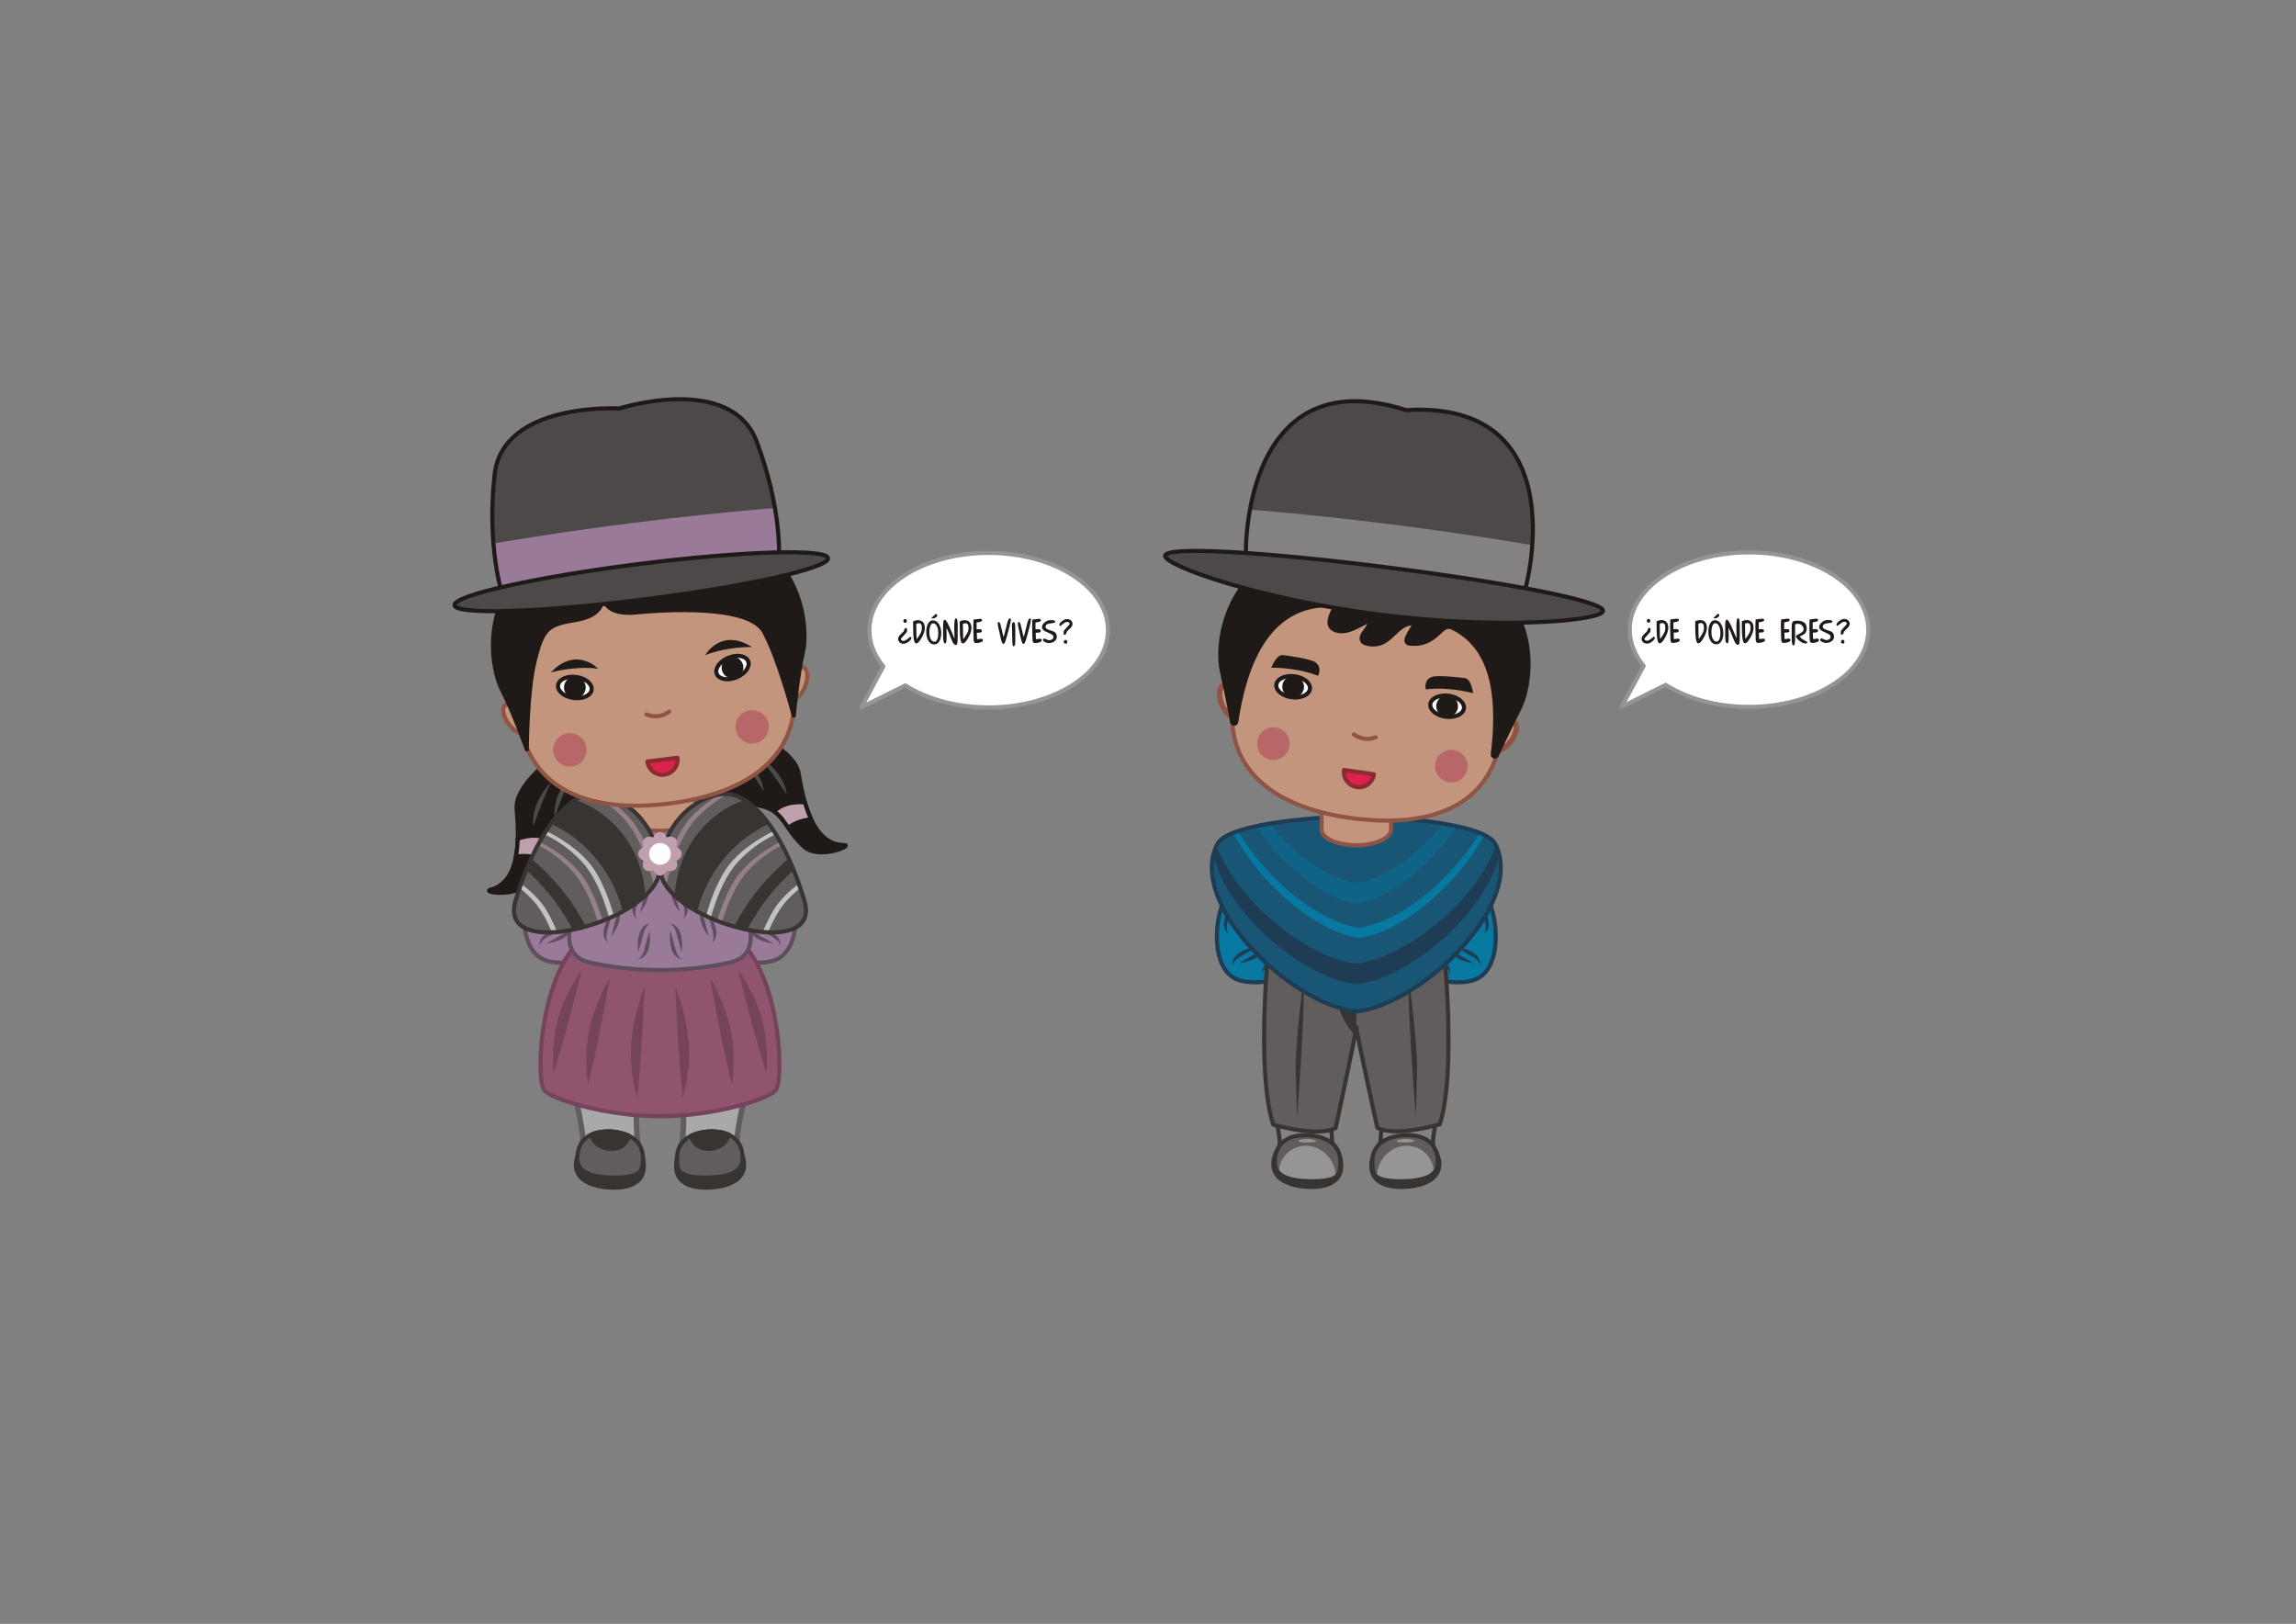 <?xml version="1.0" encoding="UTF-8"?>
<!DOCTYPE svg PUBLIC "-//W3C//DTD SVG 1.1//EN" "http://www.w3.org/Graphics/SVG/1.1/DTD/svg11.dtd">
<!-- Creator: CorelDRAW -->
<svg xmlns="http://www.w3.org/2000/svg" xml:space="preserve" width="420mm" height="297mm" style="shape-rendering:geometricPrecision; text-rendering:geometricPrecision; image-rendering:optimizeQuality; fill-rule:evenodd; clip-rule:evenodd"
viewBox="0 0 420 297"
 xmlns:xlink="http://www.w3.org/1999/xlink">
 <rect x="0" y="0" width="420" height="297" fill="#808080" stroke="none"/>
 <defs>
  <style type="text/css">
   <![CDATA[
    .str10 {stroke:#1F1A17;stroke-width:0.75}
    .str5 {stroke:#1F1A17;stroke-width:0.75;stroke-linecap:round;stroke-linejoin:round}
    .str8 {stroke:#383431;stroke-width:0.75}
    .str2 {stroke:#383431;stroke-width:0.75;stroke-linecap:round;stroke-linejoin:round}
    .str4 {stroke:#5F4E5D;stroke-width:0.75;stroke-linecap:round;stroke-linejoin:round}
    .str0 {stroke:#8F5444;stroke-width:0.75;stroke-linecap:round;stroke-linejoin:round}
    .str9 {stroke:#969594;stroke-width:0.75;stroke-linecap:round;stroke-linejoin:round}
    .str3 {stroke:#1E3D55;stroke-width:0.75}
    .str1 {stroke:#1E3D55;stroke-width:0.75;stroke-linecap:round;stroke-linejoin:round}
    .str7 {stroke:#75445A;stroke-width:0.75;stroke-linecap:round;stroke-linejoin:round}
    .str11 {stroke:#8A2C2F;stroke-width:0.75;stroke-linecap:round;stroke-linejoin:round}
    .str6 {stroke:#605D5C;stroke-linecap:round;stroke-linejoin:round}
    .str12 {stroke:#8F5444;stroke-linecap:round;stroke-linejoin:round}
    .str13 {stroke:#1F1A17;stroke-width:1.5;stroke-linecap:round;stroke-linejoin:round}
    .fil3 {fill:none}
    .fil15 {fill:#1F1A17}
    .fil5 {fill:#383431}
    .fil17 {fill:#4D4948}
    .fil14 {fill:#5F4E5D}
    .fil7 {fill:#605D5C}
    .fil6 {fill:#838281}
    .fil18 {fill:#90546F}
    .fil20 {fill:#958089}
    .fil8 {fill:#969594}
    .fil12 {fill:#9A7A99}
    .fil2 {fill:#AAA9A9}
    .fil23 {fill:#B76767}
    .fil16 {fill:#C0A0AE}
    .fil13 {fill:#C2C1C1}
    .fil24 {fill:#DB214C}
    .fil21 {fill:white}
    .fil0 {fill:#C3957D}
    .fil1 {fill:#0779A1}
    .fil11 {fill:#0F6386}
    .fil10 {fill:#195574}
    .fil4 {fill:#1E3D55}
    .fil9 {fill:#453C35}
    .fil19 {fill:#75445A}
    .fil22 {fill:#1F1A17;fill-rule:nonzero}
   ]]>
  </style>
     <clipPath id="id0">
      <path d="M233.743 153.477c-2.165,-1.25 -7.042,1.994 -10.345,12.526 -1.559,4.97 -1.082,12.198 3.561,13.356 6.619,1.65 15.311,-3.979 15.311,-3.979l-3.996 -7.216c-5.579,3.313 -7.407,2.034 -6.011,-1.14 1.593,-3.622 3.645,-12.297 1.48,-13.547z"/>
     </clipPath>
     <clipPath id="id1">
      <path d="M262.471 153.477c2.165,-1.25 7.042,1.994 10.345,12.526 1.559,4.97 1.082,12.198 -3.561,13.356 -6.619,1.65 -15.311,-3.979 -15.311,-3.979l3.996 -7.216c5.579,3.313 7.407,2.034 6.011,-1.14 -1.593,-3.622 -3.645,-12.297 -1.48,-13.547z"/>
     </clipPath>
    <clipPath id="id2">
     <path d="M245.17 212.986c0.266,-3.471 -2.304,-5.08 -5.604,-5.333 -3.301,-0.253 -6.085,0.947 -6.351,4.418 -0.114,1.487 0.085,3.819 6.139,3.97 6.054,0.151 5.702,-1.572 5.816,-3.054z"/>
    </clipPath>
    <clipPath id="id3">
     <path d="M251.043 212.986c-0.266,-3.471 2.304,-5.08 5.604,-5.333 3.301,-0.253 6.085,0.947 6.351,4.418 0.114,1.487 -0.085,3.819 -6.139,3.97 -6.054,0.151 -5.702,-1.572 -5.816,-3.054z"/>
    </clipPath>
    <clipPath id="id4">
     <path d="M248.102 187.844c-0.06,1.246 -3.77,18.437 -3.77,18.437 0,0 -2.41,1.842 -11.412,-0.57 -3.171,-9.537 -0.907,-32.747 -0.728,-33.316l15.176 -0.035 0.698 -0.002 0.698 -0.002 15.176 -0.035c0.182,0.568 2.552,23.767 -0.575,33.319 -8.991,2.454 -11.409,0.622 -11.409,0.622 0,0 -3.789,-17.174 -3.854,-18.419z"/>
    </clipPath>
   <clipPath id="id5">
    <path d="M248.107 185.016c-12.54,-1.511 -31.046,-20.131 -25.382,-30.703 2.116,-3.95 20.114,-5.014 25.382,-4.992 5.268,-0.021 23.266,1.043 25.382,4.992 5.664,10.572 -12.842,29.192 -25.382,30.703z"/>
   </clipPath>
     <clipPath id="id6">
      <path d="M107.021 149.894c-2.165,-1.25 -7.042,1.994 -10.345,12.526 -1.558,4.97 -1.082,12.198 3.561,13.356 6.619,1.65 15.311,-3.979 15.311,-3.979l-3.996 -7.216c-5.579,3.313 -7.407,2.034 -6.011,-1.14 1.593,-3.622 3.645,-12.297 1.48,-13.547z"/>
     </clipPath>
     <clipPath id="id7">
      <path d="M134.433 149.894c2.165,-1.25 7.042,1.994 10.345,12.526 1.558,4.97 1.082,12.198 -3.561,13.356 -6.619,1.65 -15.311,-3.979 -15.311,-3.979l3.996 -7.216c5.579,3.313 7.407,2.034 6.011,-1.14 -1.593,-3.622 -3.645,-12.297 -1.48,-13.547z"/>
     </clipPath>
     <clipPath id="id8">
      <path d="M120.667 158.668c-0.458,-9.442 -8.639,-14.264 -13.068,-13.344 -4.429,0.92 -9.718,7.515 -13.292,19.394 -3.574,11.879 26.818,3.392 26.36,-6.05z"/>
     </clipPath>
     <clipPath id="id9">
      <path d="M120.787 158.668c0.458,-9.442 8.639,-14.264 13.068,-13.344 4.429,0.92 9.718,7.515 13.292,19.394 3.574,11.879 -26.818,3.392 -26.36,-6.05z"/>
     </clipPath>
     <clipPath id="id10">
      <path d="M105.419 123.819c1.695,0.232 2.952,1.28 2.807,2.339 -0.145,1.059 -1.638,1.73 -3.332,1.498 -1.695,-0.232 -2.952,-1.28 -2.807,-2.339 0.145,-1.059 1.638,-1.73 3.332,-1.498z"/>
     </clipPath>
     <clipPath id="id11">
      <path d="M133.257 120.302c-1.584,0.646 -2.541,1.974 -2.137,2.964 0.404,0.99 2.017,1.268 3.6,0.622 1.584,-0.646 2.541,-1.974 2.137,-2.963 -0.404,-0.99 -2.017,-1.269 -3.6,-0.622z"/>
     </clipPath>
     <clipPath id="id12">
      <path d="M117.187 105.493l25.297 -3.196c0,0 0.679,-8.944 -4.061,-21.526 -4.74,-12.581 -25.125,-6.067 -25.125,-6.067 0,0 -21.365,-1.24 -22.827,12.125 -1.462,13.364 1.42,21.859 1.42,21.859l25.297 -3.196z"/>
     </clipPath>
     <clipPath id="id13">
      <path d="M264.963 127.244c-1.697,-0.214 -3.183,0.472 -3.317,1.533 -0.134,1.061 1.134,2.095 2.831,2.309 1.697,0.214 3.183,-0.472 3.317,-1.533 0.134,-1.061 -1.134,-2.095 -2.831,-2.309z"/>
     </clipPath>
     <clipPath id="id14">
      <path d="M236.793 123.685c1.697,0.214 2.965,1.249 2.831,2.309 -0.134,1.061 -1.619,1.747 -3.317,1.533 -1.697,-0.214 -2.965,-1.249 -2.831,-2.309 0.134,-1.061 1.619,-1.747 3.317,-1.533z"/>
     </clipPath>
      <clipPath id="id15">
       <path d="M253.297 105.786l25.297 3.196c0.367,0.046 10.492,-35.835 -21.407,-33.984 -30.437,-9.726 -29.553,27.546 -29.186,27.593l25.297 3.196z"/>
      </clipPath>
 </defs>
 <g id="Capa_x0020_1">
  <g id="_404828216">
   <g>
    <path id="_596441848" class="fil0 str0" d="M238.274 168.164c1.578,-1.217 2.846,-4.148 3.413,-4.145 0.567,0.003 0.835,0.249 0.83,2.753 1.896,0.143 3.502,-3.454 4.715,-2.404 0.783,0.678 -1.18,2.747 -1.819,3.343 1.448,0.952 3.332,-2.544 4.295,-1.115 0.597,0.887 -2.195,2.613 -3.037,3.004 0.687,1.475 2.855,-1.292 3.471,0.122 0.41,0.942 -2.308,1.99 -3.108,2.272 -0.14,1.162 1.934,-0.176 2.128,0.745 0.158,0.752 -0.389,1.036 -2.529,1.381 -1.191,0.191 -2.746,0.923 -4.364,1.26l0.123 -0.081 -4.119 -7.135z"/>
    <path id="_404823728" class="fil1" d="M233.743 153.477c-2.165,-1.25 -7.042,1.994 -10.345,12.526 -1.559,4.97 -1.082,12.198 3.561,13.356 6.619,1.65 15.311,-3.979 15.311,-3.979l-3.996 -7.216c-5.579,3.313 -7.407,2.034 -6.011,-1.14 1.593,-3.622 3.645,-12.297 1.48,-13.547z"/>
    <g style="clip-path:url(#id0)">
     <g>
      <rect id="_591604392" class="fil2" transform="matrix(-0.513 -0.889 -0.889 0.513 243.174 176.799)" width="11.31" height="3.158"/>
     </g>
    </g>
    <path class="fil3 str1" d="M233.743 153.477c-2.165,-1.25 -7.042,1.994 -10.345,12.526 -1.559,4.97 -1.082,12.198 3.561,13.356 6.619,1.65 15.311,-3.979 15.311,-3.979l-3.996 -7.216c-5.579,3.313 -7.407,2.034 -6.011,-1.14 1.593,-3.622 3.645,-12.297 1.48,-13.547z"/>
    <g>
     <path id="_404820512" class="fil4" d="M230.698 156.88c0,0 0.492,0.789 0.095,2.142 -0.397,1.353 -0.895,3.441 -0.895,3.441 0,0 2.985,-3.766 0.8,-5.583z"/>
     <path id="_404821064" class="fil4" d="M229.276 163.601c0,0 -0.492,-0.789 -0.095,-2.142 0.397,-1.353 0.895,-3.441 0.895,-3.441 0,0 -2.985,3.766 -0.8,5.583z"/>
     <path id="_404820704" class="fil4" d="M229.616 165.349c0,0 0.492,0.789 0.095,2.142 -0.397,1.353 -0.895,3.441 -0.895,3.441 0,0 2.985,-3.766 0.8,-5.583zm-1.423 6.722c0,0 -0.492,-0.789 -0.095,-2.142 0.397,-1.353 0.895,-3.441 0.895,-3.441 0,0 -2.985,3.766 -0.8,5.583z"/>
     <path id="_404821184" class="fil4" d="M224.676 170.782c0,0 -0.492,-0.789 -0.095,-2.142 0.397,-1.353 0.895,-3.441 0.895,-3.441 0,0 -2.985,3.766 -0.8,5.583zm1.423 -6.722c0,0 0.492,0.789 0.095,2.142 -0.397,1.353 -0.895,3.441 -0.895,3.441 0,0 2.985,-3.766 0.8,-5.583z"/>
     <path id="_404821256" class="fil4" d="M225.43 176.544c0,0 0.21,-0.906 1.447,-1.582 1.238,-0.676 3.066,-1.8 3.066,-1.8 0,0 -4.774,0.552 -4.513,3.382zm5.759 -3.747c0,0 -0.21,0.906 -1.447,1.582 -1.237,0.676 -3.066,1.8 -3.066,1.8 0,0 4.774,-0.552 4.513,-3.382z"/>
     <path id="_404822120" class="fil4" d="M236.692 174.265c0,0 -0.21,0.906 -1.447,1.582 -1.237,0.676 -3.066,1.8 -3.066,1.8 0,0 4.774,-0.552 4.513,-3.382zm-5.759 3.747c0,0 0.21,-0.906 1.447,-1.582 1.237,-0.676 3.066,-1.8 3.066,-1.8 0,0 -4.774,0.552 -4.513,3.382z"/>
    </g>
   </g>
   <g>
    <path id="_404821952" class="fil0 str0" d="M257.939 168.164c-1.578,-1.217 -2.846,-4.148 -3.413,-4.145 -0.567,0.003 -0.835,0.249 -0.83,2.753 -1.896,0.143 -3.502,-3.454 -4.715,-2.404 -0.783,0.678 1.18,2.747 1.819,3.343 -1.448,0.952 -3.332,-2.544 -4.295,-1.115 -0.597,0.887 2.195,2.613 3.037,3.004 -0.687,1.475 -2.855,-1.292 -3.471,0.122 -0.41,0.942 2.308,1.99 3.108,2.272 0.14,1.162 -1.934,-0.176 -2.128,0.745 -0.158,0.752 0.389,1.036 2.529,1.381 1.191,0.191 2.746,0.923 4.364,1.26l-0.123 -0.081 4.119 -7.135z"/>
    <path id="_404822528" class="fil1" d="M262.471 153.477c2.165,-1.25 7.042,1.994 10.345,12.526 1.559,4.97 1.082,12.198 -3.561,13.356 -6.619,1.65 -15.311,-3.979 -15.311,-3.979l3.996 -7.216c5.579,3.313 7.407,2.034 6.011,-1.14 -1.593,-3.622 -3.645,-12.297 -1.48,-13.547z"/>
    <g style="clip-path:url(#id1)">
     <g>
      <rect id="_591607272" class="fil2" transform="matrix(0.513 -0.889 0.889 0.513 253.039 176.799)" width="11.31" height="3.158"/>
     </g>
    </g>
    <path class="fil3 str1" d="M262.471 153.477c2.165,-1.25 7.042,1.994 10.345,12.526 1.559,4.97 1.082,12.198 -3.561,13.356 -6.619,1.65 -15.311,-3.979 -15.311,-3.979l3.996 -7.216c5.579,3.313 7.407,2.034 6.011,-1.14 -1.593,-3.622 -3.645,-12.297 -1.48,-13.547z"/>
    <g>
     <path id="_404822912" class="fil4" d="M265.515 156.88c0,0 -0.492,0.789 -0.095,2.142 0.397,1.353 0.895,3.441 0.895,3.441 0,0 -2.985,-3.766 -0.8,-5.583z"/>
     <path id="_404823248" class="fil4" d="M266.938 163.602c0,0 0.492,-0.789 0.095,-2.142 -0.397,-1.353 -0.895,-3.441 -0.895,-3.441 0,0 2.985,3.766 0.8,5.583z"/>
     <path id="_404823416" class="fil4" d="M266.597 165.349c0,0 -0.492,0.789 -0.095,2.142 0.397,1.353 0.895,3.441 0.895,3.441 0,0 -2.985,-3.766 -0.8,-5.583zm1.423 6.722c0,0 0.492,-0.789 0.095,-2.142 -0.397,-1.353 -0.895,-3.441 -0.895,-3.441 0,0 2.985,3.766 0.8,5.583z"/>
     <path id="_404824688" class="fil4" d="M271.538 170.782c0,0 0.492,-0.789 0.095,-2.142 -0.397,-1.353 -0.895,-3.441 -0.895,-3.441 0,0 2.985,3.766 0.8,5.583zm-1.423 -6.722c0,0 -0.492,0.789 -0.095,2.142 0.397,1.353 0.895,3.441 0.895,3.441 0,0 -2.985,-3.766 -0.8,-5.583z"/>
     <path id="_404825072" class="fil4" d="M270.783 176.544c0,0 -0.21,-0.906 -1.447,-1.582 -1.238,-0.676 -3.066,-1.8 -3.066,-1.8 0,0 4.774,0.552 4.513,3.382zm-5.759 -3.747c0,0 0.21,0.906 1.447,1.582 1.237,0.676 3.066,1.8 3.066,1.8 0,0 -4.774,-0.552 -4.513,-3.382z"/>
     <path id="_404823344" class="fil4" d="M259.521 174.265c0,0 0.21,0.906 1.447,1.582 1.237,0.676 3.066,1.8 3.066,1.8 0,0 -4.774,-0.552 -4.513,-3.382zm5.759 3.747c0,0 -0.21,-0.906 -1.447,-1.582 -1.237,-0.676 -3.066,-1.8 -3.066,-1.8 0,0 4.774,0.552 4.513,3.382z"/>
    </g>
   </g>
  </g>
  <g id="_404826440">
   <path id="_404824424" class="fil5 str2" d="M239.621 206.821c3.427,0.262 5.944,3.912 5.728,6.736 -0.216,2.824 -3.083,3.753 -6.511,3.491 -3.427,-0.262 -6.12,-1.617 -5.903,-4.441 0.216,-2.824 3.259,-6.048 6.686,-5.785z"/>
   <path id="_404824496" class="fil6 str2" d="M233.864 182.327c0,0 -1.337,10.726 -1.482,14.546 -0.145,3.82 1.874,10.162 1.7,12.432 -0.174,2.27 -0.984,5.155 1.568,5.498 2.552,0.343 5.758,0.809 7.493,0.279 1.735,-0.53 2.027,-2.423 1.041,-3.972 -0.986,-1.549 -0.76,-13.171 -0.378,-15.278 0.382,-2.107 2.136,-12.507 2.136,-12.507l-12.078 -0.998z"/>
   <path id="_404820776" class="fil7" d="M245.17 212.986c0.266,-3.471 -2.304,-5.08 -5.604,-5.333 -3.301,-0.253 -6.085,0.947 -6.351,4.418 -0.114,1.487 0.085,3.819 6.139,3.97 6.054,0.151 5.702,-1.572 5.816,-3.054z"/>
   <g style="clip-path:url(#id2)">
    <g>
     <path id="_5916144001" class="fil8" d="M239.389 209.583c-6.102,-0.577 -8.272,8.89 -0.186,9.139 7.917,0.243 5.55,-8.632 0.186,-9.139z"/>
     <path id="_591614472" class="fil8" d="M239.207 208.323c-1.902,-0.04 -2.579,0.613 -0.058,0.63 2.468,0.017 1.73,-0.595 0.058,-0.63z"/>
    </g>
   </g>
   <path class="fil3 str2" d="M245.17 212.986c0.266,-3.471 -2.304,-5.08 -5.604,-5.333 -3.301,-0.253 -6.085,0.947 -6.351,4.418 -0.114,1.487 0.085,3.819 6.139,3.97 6.054,0.151 5.702,-1.572 5.816,-3.054z"/>
   <path id="_404824256" class="fil5 str2" d="M256.593 206.821c-3.427,0.262 -5.944,3.912 -5.728,6.736 0.216,2.824 3.083,3.753 6.511,3.491 3.427,-0.262 6.12,-1.617 5.903,-4.441 -0.216,-2.824 -3.259,-6.048 -6.686,-5.785z"/>
   <path id="_404825456" class="fil6 str2" d="M262.349 182.327c0,0 1.337,10.726 1.482,14.546 0.145,3.82 -1.874,10.162 -1.7,12.432 0.174,2.27 0.984,5.155 -1.568,5.498 -2.552,0.343 -5.758,0.809 -7.493,0.279 -1.735,-0.53 -2.027,-2.423 -1.041,-3.972 0.986,-1.549 0.76,-13.171 0.378,-15.278 -0.382,-2.107 -2.136,-12.507 -2.136,-12.507l12.078 -0.998z"/>
   <path id="_404825552" class="fil7" d="M251.043 212.986c-0.266,-3.471 2.304,-5.08 5.604,-5.333 3.301,-0.253 6.085,0.947 6.351,4.418 0.114,1.487 -0.085,3.819 -6.139,3.97 -6.054,0.151 -5.702,-1.572 -5.816,-3.054z"/>
   <g style="clip-path:url(#id3)">
    <g>
     <path id="_5916034801" class="fil8" d="M256.824 209.583c6.102,-0.577 8.272,8.89 0.186,9.139 -7.917,0.243 -5.55,-8.632 -0.186,-9.139z"/>
     <path id="_591603888" class="fil8" d="M257.006 208.323c1.902,-0.04 2.579,0.613 0.058,0.63 -2.468,0.017 -1.73,-0.595 -0.058,-0.63z"/>
    </g>
   </g>
   <path class="fil3 str2" d="M251.043 212.986c-0.266,-3.471 2.304,-5.08 5.604,-5.333 3.301,-0.253 6.085,0.947 6.351,4.418 0.114,1.487 -0.085,3.819 -6.139,3.97 -6.054,0.151 -5.702,-1.572 -5.816,-3.054z"/>
   <path id="_404826344" class="fil7" d="M248.102 187.844c-0.06,1.246 -3.77,18.437 -3.77,18.437 0,0 -2.41,1.842 -11.412,-0.57 -3.171,-9.537 -0.907,-32.747 -0.728,-33.316l15.176 -0.035 0.698 -0.002 0.698 -0.002 15.176 -0.035c0.182,0.568 2.552,23.767 -0.575,33.319 -8.991,2.454 -11.409,0.622 -11.409,0.622 0,0 -3.789,-17.174 -3.854,-18.419z"/>
   <g style="clip-path:url(#id4)">
    <g>
     <path id="_4846082081" class="fil5" d="M244.423 176.175c0,0 -0.611,4.49 0.363,7.803 0.974,3.312 3.32,5.671 3.32,5.671l-0.024 -13.689 -3.659 0.215z"/>
    </g>
   </g>
   <path class="fil3 str2" d="M248.102 187.844c-0.06,1.246 -3.77,18.437 -3.77,18.437 0,0 -2.41,1.842 -11.412,-0.57 -3.171,-9.537 -0.907,-32.747 -0.728,-33.316l15.176 -0.035 0.698 -0.002 0.698 -0.002 15.176 -0.035c0.182,0.568 2.552,23.767 -0.575,33.319 -8.991,2.454 -11.409,0.622 -11.409,0.622 0,0 -3.789,-17.174 -3.854,-18.419z"/>
   <path id="_404825936" class="fil5" d="M238.54 178.031c0,0 -1.634,13.174 -1.529,17.501 0.105,4.327 0.258,8.748 0.258,8.748 0,0 1.341,-16.407 1.271,-26.249zm19.08 -0.044c0,0 1.694,13.166 1.609,17.494 -0.085,4.327 -0.218,8.749 -0.218,8.749 0,0 -1.416,-16.4 -1.391,-26.242z"/>
   <path id="_404825864" class="fil9" d="M228.438 172.006c0,0 -0.142,-0.228 -0.209,-0.648 -0.08,0.046 -0.16,0.093 -0.241,0.141 0.115,0.181 0.263,0.352 0.45,0.508z"/>
  </g>
  <g id="_404827640">
   <path id="_404826512" class="fil1 str1" d="M235.412 152.575c-5.417,3.157 -2.759,12.574 -2.836,15.344 -0.077,2.771 -2.759,8.905 3.029,10.177 4.102,0.902 8.302,1.353 12.502,1.353 4.2,0 8.401,-0.451 12.502,-1.353 5.788,-1.273 3.106,-7.407 3.029,-10.177 -0.077,-2.771 2.581,-12.187 -2.836,-15.344 -6.33,-3.688 -19.061,-3.688 -25.39,0z"/>
   <path id="_404828000" class="fil4" d="M248.285 156.246c0,0 -0.663,0.619 -0.631,1.996 0.032,1.376 -0.026,3.471 -0.026,3.471 0,0 -1.864,-4.306 0.657,-5.467zm-0.357 6.699c0,0 0.663,-0.62 0.631,-1.996 -0.032,-1.376 0.026,-3.471 0.026,-3.471 0,0 1.864,4.306 -0.657,5.467zm-12.836 7.363c0,0 -0.48,-0.77 -0.093,-2.091 0.388,-1.321 0.874,-3.36 0.874,-3.36 0,0 -2.914,3.677 -0.781,5.45zm8.857 0c0,0 -0.48,-0.77 -0.093,-2.091 0.388,-1.321 0.874,-3.36 0.874,-3.36 0,0 -2.914,3.677 -0.781,5.45zm-5.298 -9.255c0,0 -0.48,-0.77 -0.093,-2.091 0.388,-1.321 0.874,-3.36 0.874,-3.36 0,0 -2.915,3.677 -0.781,5.45zm3.113 4.449c0,0 -0.48,-0.77 -0.093,-2.091 0.388,-1.321 0.874,-3.36 0.874,-3.36 0,0 -2.914,3.677 -0.781,5.45zm-2.969 9.063c0,0 -0.48,-0.77 -0.093,-2.091 0.388,-1.321 0.874,-3.36 0.874,-3.36 0,0 -2.914,3.677 -0.781,5.45zm22.326 -4.257c0,0 0.48,-0.77 0.093,-2.091 -0.388,-1.321 -0.874,-3.36 -0.874,-3.36 0,0 2.915,3.677 0.781,5.45zm-8.857 0c0,0 0.48,-0.77 0.093,-2.091 -0.388,-1.321 -0.874,-3.36 -0.874,-3.36 0,0 2.914,3.677 0.781,5.45zm5.298 -9.255c0,0 0.48,-0.77 0.093,-2.091 -0.388,-1.321 -0.874,-3.36 -0.874,-3.36 0,0 2.914,3.677 0.781,5.45zm-3.113 4.449c0,0 0.48,-0.77 0.093,-2.091 -0.388,-1.321 -0.874,-3.36 -0.874,-3.36 0,0 2.915,3.677 0.781,5.45zm2.969 9.063c0,0 0.48,-0.77 0.093,-2.091 -0.388,-1.321 -0.874,-3.36 -0.874,-3.36 0,0 2.915,3.677 0.781,5.45zm-11.138 -3.418c0,0 -0.801,0.427 -1.126,1.764 -0.325,1.338 -0.923,3.346 -0.923,3.346 0,0 -0.686,-4.641 2.049,-5.111zm3.655 0c0,0 0.801,0.427 1.126,1.764 0.325,1.338 0.923,3.346 0.923,3.346 0,0 0.686,-4.641 -2.049,-5.111zm-5.733 6.378c0,0 0.801,-0.427 1.126,-1.764 0.325,-1.338 0.923,-3.346 0.923,-3.346 0,0 0.686,4.641 -2.049,5.111zm7.812 0c0,0 -0.801,-0.427 -1.126,-1.764 -0.325,-1.338 -0.923,-3.346 -0.923,-3.346 0,0 -0.686,4.641 2.049,5.111zm4.016 -9.522c0,0 -0.48,0.77 -0.093,2.091 0.388,1.321 0.874,3.36 0.874,3.36 0,0 -2.915,-3.677 -0.781,-5.45zm-2.969 -9.063c0,0 -0.48,0.77 -0.093,2.091 0.388,1.321 0.874,3.36 0.874,3.36 0,0 -2.915,-3.677 -0.781,-5.45zm3.113 -4.449c0,0 -0.48,0.77 -0.093,2.091 0.388,1.321 0.874,3.36 0.874,3.36 0,0 -2.914,-3.677 -0.781,-5.451zm-5.298 9.255c0,0 -0.48,0.77 -0.093,2.091 0.388,1.321 0.874,3.36 0.874,3.36 0,0 -2.914,-3.677 -0.781,-5.45zm8.857 0c0,0 -0.48,0.77 -0.093,2.091 0.388,1.321 0.874,3.36 0.874,3.36 0,0 -2.915,-3.677 -0.781,-5.45zm-19.548 4.257c0,0 0.48,0.77 0.093,2.091 -0.388,1.321 -0.874,3.36 -0.874,3.36 0,0 2.914,-3.677 0.781,-5.45zm2.969 -9.063c0,0 0.48,0.77 0.093,2.091 -0.388,1.321 -0.874,3.36 -0.874,3.36 0,0 2.914,-3.677 0.781,-5.45zm-3.113 -4.449c0,0 0.48,0.77 0.093,2.091 -0.388,1.321 -0.874,3.36 -0.874,3.36 0,0 2.915,-3.677 0.781,-5.451zm5.298 9.255c0,0 0.48,0.77 0.093,2.091 -0.388,1.321 -0.874,3.36 -0.874,3.36 0,0 2.915,-3.677 0.781,-5.45zm-8.857 0c0,0 0.48,0.77 0.093,2.091 -0.388,1.321 -0.874,3.36 -0.874,3.36 0,0 2.914,-3.677 0.781,-5.45z"/>
  </g>
  <path class="fil10" d="M248.107 185.016c-12.54,-1.511 -31.046,-20.131 -25.382,-30.703 2.116,-3.95 20.114,-5.014 25.382,-4.992 5.268,-0.021 23.266,1.043 25.382,4.992 5.664,10.572 -12.842,29.192 -25.382,30.703z"/>
  <g style="clip-path:url(#id5)">
   <g id="_596073992">
    <path id="_5960742081" class="fil4" d="M248.107 180.022c-11.583,-1.396 -28.254,-17.388 -26.268,-28.152 1.668,10.382 15.976,23.147 26.268,24.387 10.292,-1.24 24.6,-14.005 26.268,-24.387 1.986,10.765 -14.685,26.757 -26.268,28.152z"/>
    <path id="_596074136" class="fil11" d="M248.107 165.267c-9.979,-1.396 -24.343,-17.388 -22.632,-28.152 1.437,10.382 13.764,23.147 22.632,24.387 8.868,-1.24 21.195,-14.005 22.632,-24.387 1.711,10.765 -12.652,26.757 -22.632,28.152z"/>
    <path id="_596074064" class="fil1" d="M248.656 171.554c-10.938,-1.475 -26.538,-17.918 -25.692,-29.607 0.777,11.497 15.327,26.335 25.692,27.733 10.365,-1.398 24.915,-16.236 25.692,-27.733 0.846,11.688 -14.754,28.131 -25.692,29.607z"/>
   </g>
  </g>
  <path class="fil3 str3" d="M248.107 185.016c-12.54,-1.511 -31.046,-20.131 -25.382,-30.703 2.116,-3.95 20.114,-5.014 25.382,-4.992 5.268,-0.021 23.266,1.043 25.382,4.992 5.664,10.572 -12.842,29.192 -25.382,30.703z"/>
  <path class="fil0 str0" d="M241.749 146.185l12.715 0 0 5.516c0,1.6 -2.847,2.898 -6.357,2.898 -3.51,0 -6.358,-1.298 -6.358,-2.898l0 -5.516z"/>
  <g id="_492094744">
   <g>
    <path id="_404827616" class="fil12" d="M107.021 149.894c-2.165,-1.25 -7.042,1.994 -10.345,12.526 -1.558,4.97 -1.082,12.198 3.561,13.356 6.619,1.65 15.311,-3.979 15.311,-3.979l-3.996 -7.216c-5.579,3.313 -7.407,2.034 -6.011,-1.14 1.593,-3.622 3.645,-12.297 1.48,-13.547z"/>
    <g style="clip-path:url(#id6)">
     <g>
      <rect id="_484631464" class="fil13" transform="matrix(-0.513 -0.889 -0.889 0.513 116.453 173.216)" width="11.31" height="3.158"/>
     </g>
    </g>
    <path class="fil3 str4" d="M107.021 149.894c-2.165,-1.25 -7.042,1.994 -10.345,12.526 -1.558,4.97 -1.082,12.198 3.561,13.356 6.619,1.65 15.311,-3.979 15.311,-3.979l-3.996 -7.216c-5.579,3.313 -7.407,2.034 -6.011,-1.14 1.593,-3.622 3.645,-12.297 1.48,-13.547z"/>
    <g>
     <path id="_404826584" class="fil0 str0" d="M111.552 164.581c1.578,-1.217 2.846,-4.148 3.413,-4.145 0.567,0.003 0.835,0.249 0.831,2.753 1.896,0.143 3.502,-3.454 4.715,-2.404 0.783,0.678 -1.18,2.747 -1.819,3.343 1.448,0.952 3.332,-2.544 4.295,-1.115 0.597,0.887 -2.195,2.613 -3.037,3.004 0.687,1.475 2.855,-1.292 3.471,0.122 0.41,0.942 -2.308,1.99 -3.108,2.272 -0.14,1.162 1.934,-0.176 2.128,0.745 0.158,0.752 -0.389,1.037 -2.529,1.381 -1.191,0.191 -2.746,0.923 -4.364,1.26l0.123 -0.081 -4.119 -7.135z"/>
     <g>
      <path id="_404827568" class="fil14" d="M103.977 153.297c0,0 0.492,0.789 0.095,2.142 -0.397,1.353 -0.895,3.441 -0.895,3.441 0,0 2.985,-3.766 0.8,-5.583z"/>
      <path id="_492069976" class="fil14" d="M102.554 160.019c0,0 -0.492,-0.789 -0.095,-2.142 0.397,-1.353 0.895,-3.441 0.895,-3.441 0,0 -2.985,3.766 -0.8,5.583z"/>
      <path id="_492101056" class="fil14" d="M102.895 161.766c0,0 0.492,0.789 0.095,2.142 -0.397,1.353 -0.895,3.441 -0.895,3.441 0,0 2.985,-3.766 0.8,-5.583zm-1.423 6.722c0,0 -0.492,-0.789 -0.095,-2.142 0.397,-1.353 0.895,-3.441 0.895,-3.441 0,0 -2.985,3.766 -0.8,5.583z"/>
      <path id="_492075736" class="fil14" d="M97.954 167.199c0,0 -0.492,-0.789 -0.095,-2.142 0.397,-1.353 0.895,-3.441 0.895,-3.441 0,0 -2.985,3.766 -0.8,5.583zm1.423 -6.722c0,0 0.492,0.789 0.095,2.142 -0.397,1.353 -0.895,3.441 -0.895,3.441 0,0 2.985,-3.766 0.8,-5.583z"/>
      <path id="_492087256" class="fil14" d="M98.709 172.962c0,0 0.21,-0.906 1.447,-1.582 1.238,-0.676 3.066,-1.8 3.066,-1.8 0,0 -4.774,0.552 -4.513,3.382zm5.759 -3.747c0,0 -0.21,0.906 -1.447,1.582 -1.238,0.676 -3.066,1.8 -3.066,1.8 0,0 4.774,-0.552 4.513,-3.382z"/>
      <path id="_492093016" class="fil14" d="M109.971 170.682c0,0 -0.21,0.906 -1.447,1.582 -1.238,0.676 -3.066,1.8 -3.066,1.8 0,0 4.774,-0.552 4.513,-3.382zm-5.759 3.747c0,0 0.21,-0.906 1.447,-1.582 1.237,-0.676 3.066,-1.8 3.066,-1.8 0,0 -4.774,0.552 -4.513,3.382z"/>
     </g>
    </g>
   </g>
   <g>
    <path id="_492086680" class="fil12" d="M134.433 149.894c2.165,-1.25 7.042,1.994 10.345,12.526 1.558,4.97 1.082,12.198 -3.561,13.356 -6.619,1.65 -15.311,-3.979 -15.311,-3.979l3.996 -7.216c5.579,3.313 7.407,2.034 6.011,-1.14 -1.593,-3.622 -3.645,-12.297 -1.48,-13.547z"/>
    <g style="clip-path:url(#id7)">
     <g>
      <rect id="_484632688" class="fil13" transform="matrix(0.513 -0.889 0.889 0.513 125.002 173.216)" width="11.31" height="3.158"/>
     </g>
    </g>
    <path class="fil3 str4" d="M134.433 149.894c2.165,-1.25 7.042,1.994 10.345,12.526 1.558,4.97 1.082,12.198 -3.561,13.356 -6.619,1.65 -15.311,-3.979 -15.311,-3.979l3.996 -7.216c5.579,3.313 7.407,2.034 6.011,-1.14 -1.593,-3.622 -3.645,-12.297 -1.48,-13.547z"/>
    <g>
     <path id="_492078616" class="fil0 str0" d="M129.902 164.581c-1.578,-1.217 -2.846,-4.148 -3.413,-4.145 -0.567,0.003 -0.835,0.249 -0.831,2.753 -1.896,0.143 -3.502,-3.454 -4.715,-2.404 -0.783,0.678 1.18,2.747 1.819,3.343 -1.448,0.952 -3.332,-2.544 -4.295,-1.115 -0.597,0.887 2.195,2.613 3.037,3.004 -0.687,1.475 -2.855,-1.292 -3.471,0.122 -0.41,0.942 2.308,1.99 3.108,2.272 0.14,1.162 -1.934,-0.176 -2.128,0.745 -0.158,0.752 0.389,1.037 2.529,1.381 1.191,0.191 2.746,0.923 4.364,1.26l-0.123 -0.081 4.119 -7.135z"/>
     <g>
      <path id="_492095008" class="fil14" d="M137.478 153.297c0,0 -0.492,0.789 -0.095,2.142 0.397,1.353 0.895,3.441 0.895,3.441 0,0 -2.985,-3.766 -0.8,-5.583z"/>
      <path id="_492070840" class="fil14" d="M138.901 160.018c0,0 0.492,-0.789 0.095,-2.142 -0.397,-1.353 -0.895,-3.441 -0.895,-3.441 0,0 2.985,3.766 0.8,5.583z"/>
      <path id="_492085240" class="fil14" d="M138.56 161.766c0,0 -0.492,0.789 -0.095,2.142 0.397,1.353 0.895,3.441 0.895,3.441 0,0 -2.985,-3.766 -0.8,-5.583zm1.423 6.722c0,0 0.492,-0.789 0.095,-2.142 -0.397,-1.353 -0.895,-3.441 -0.895,-3.441 0,0 2.985,3.766 0.8,5.583z"/>
      <path id="_492088984" class="fil14" d="M143.501 167.199c0,0 0.492,-0.789 0.095,-2.142 -0.397,-1.353 -0.895,-3.441 -0.895,-3.441 0,0 2.985,3.766 0.8,5.583zm-1.423 -6.722c0,0 -0.492,0.789 -0.095,2.142 0.397,1.353 0.895,3.441 0.895,3.441 0,0 -2.985,-3.766 -0.8,-5.583z"/>
      <path id="_492080632" class="fil14" d="M142.746 172.961c0,0 -0.21,-0.906 -1.447,-1.582 -1.238,-0.676 -3.066,-1.8 -3.066,-1.8 0,0 4.774,0.552 4.513,3.382zm-5.759 -3.747c0,0 0.21,0.906 1.447,1.582 1.238,0.676 3.066,1.8 3.066,1.8 0,0 -4.774,-0.552 -4.513,-3.382z"/>
      <path id="_492076888" class="fil14" d="M131.484 170.682c0,0 0.21,0.906 1.447,1.582 1.238,0.676 3.066,1.8 3.066,1.8 0,0 -4.774,-0.552 -4.513,-3.382zm5.759 3.747c0,0 -0.21,-0.906 -1.447,-1.582 -1.237,-0.676 -3.066,-1.8 -3.066,-1.8 0,0 4.774,0.552 4.513,3.382z"/>
     </g>
    </g>
   </g>
  </g>
  <g id="_492092704">
   <path id="_492082624" class="fil15 str5" d="M137.952 134.372c0,0 7.411,2.923 8.142,7.097 0.713,4.076 2.241,13.092 8.29,13.088 1.838,-0.001 -4.583,2.807 -7.347,0.268 -4.213,-3.869 -3.265,-7.024 -9.576,-7.728 -6.311,-0.704 -7.218,-1.932 -7.218,-1.932l7.71 -10.792z"/>
   <path id="_492097336" class="fil15 str5" d="M100.624 139.087c0,0 -6.452,4.675 -6.121,8.899 0.323,4.125 1.085,13.238 -4.774,14.738 -1.781,0.456 5.137,1.579 7.183,-1.568 3.118,-4.795 1.416,-7.615 7.353,-9.867 5.937,-2.252 6.511,-3.667 6.511,-3.667l-10.152 -8.536z"/>
   <path id="_492078880" class="fil16 str5" d="M94.708 153.394c-0.034,1.097 -0.132,2.218 -0.336,3.289 1.202,-0.212 2.786,-0.236 4.456,0.445 0.487,-1.366 0.857,-2.522 1.748,-3.54 -1.311,-0.795 -3.243,-1.098 -5.868,-0.194z"/>
   <path id="_492086080" class="fil17" d="M100.827 142.965c0,0 -3.824,3.894 -3.256,8.187 0,0 1.348,-4.081 3.256,-8.187z"/>
   <path id="_492089536" class="fil16 str5" d="M147.24 146.757c0.306,1.054 0.68,2.116 1.143,3.102 -1.217,0.093 -2.757,0.464 -4.205,1.539 -0.811,-1.202 -1.458,-2.23 -2.574,-2.994 1.072,-1.097 2.868,-1.87 5.636,-1.648z"/>
   <g>
    <path id="_492087808" class="fil17" d="M138.72 138.178c0,0 4.672,2.821 5.19,7.12 0,0 -2.321,-3.618 -5.19,-7.12z"/>
    <path id="_492095296" class="fil17" d="M134.529 137.571c0,0 4.672,2.821 5.19,7.12 0,0 -2.321,-3.618 -5.19,-7.12z"/>
   </g>
   <path id="_492087232" class="fil17" d="M104.735 141.334c0,0 -3.824,3.894 -3.256,8.187 0,0 1.348,-4.081 3.256,-8.187z"/>
  </g>
  <g id="_492097048">
   <g>
    <g>
     <path id="_492090400" class="fil2 str6" d="M106.498 180.697c0,0 -1.44,11.135 -1.608,15.101 -0.169,3.967 1.898,10.564 1.707,12.921 -0.191,2.357 -1.046,5.35 1.603,5.718 2.649,0.368 5.976,0.868 7.781,0.325 1.804,-0.542 2.117,-2.507 1.1,-4.121 -1.017,-1.613 -0.727,-13.684 -0.319,-15.87 0.407,-2.187 2.278,-12.98 2.278,-12.98l-12.541 -1.094z"/>
     <path id="_492080920" class="fil5 str2" d="M112.036 206.952c3.427,0.262 5.944,3.912 5.728,6.736 -0.216,2.824 -3.083,3.753 -6.511,3.491 -3.427,-0.262 -6.12,-1.617 -5.903,-4.441 0.216,-2.824 3.259,-6.048 6.686,-5.785z"/>
     <path id="_492080896" class="fil7 str2" d="M117.586 212.302c0.266,-3.471 -2.304,-5.08 -5.604,-5.333 -3.301,-0.253 -6.085,0.947 -6.351,4.418 -0.114,1.487 0.085,3.819 6.139,3.97 6.054,0.151 5.702,-1.572 5.816,-3.054z"/>
     <path id="_492091264" class="fil5 str2" d="M115.045 207.733c-0.877,-0.429 -1.927,-0.677 -3.064,-0.764 -1.434,-0.11 -2.77,0.055 -3.845,0.56 0.464,1.615 1.726,2.412 3.242,2.57 1.673,0.174 3.128,-0.484 3.666,-2.366z"/>
    </g>
    <g>
     <path id="_492086944" class="fil2 str6" d="M134.957 180.697c0,0 1.44,11.135 1.608,15.101 0.169,3.967 -1.898,10.564 -1.707,12.921 0.191,2.357 1.046,5.35 -1.603,5.718 -2.649,0.368 -5.976,0.868 -7.781,0.325 -1.804,-0.542 -2.117,-2.507 -1.1,-4.121 1.017,-1.613 0.727,-13.684 0.319,-15.87 -0.407,-2.187 -2.278,-12.98 -2.278,-12.98l12.541 -1.094z"/>
     <path id="_492072856" class="fil5 str2" d="M129.419 206.952c-3.427,0.262 -5.944,3.912 -5.728,6.736 0.216,2.824 3.083,3.753 6.511,3.491 3.427,-0.262 6.12,-1.617 5.903,-4.441 -0.216,-2.824 -3.259,-6.048 -6.686,-5.785z"/>
     <path id="_492073720" class="fil7 str2" d="M123.869 212.302c-0.266,-3.471 2.304,-5.08 5.604,-5.333 3.301,-0.253 6.085,0.947 6.351,4.418 0.114,1.487 -0.085,3.819 -6.139,3.97 -6.054,0.151 -5.702,-1.572 -5.816,-3.054z"/>
     <path id="_492097888" class="fil5 str2" d="M126.41 207.733c0.877,-0.429 1.927,-0.677 3.064,-0.764 1.434,-0.11 2.77,0.055 3.845,0.56 -0.464,1.615 -1.726,2.412 -3.242,2.57 -1.673,0.174 -3.128,-0.484 -3.666,-2.366z"/>
    </g>
   </g>
   <path id="_492093280" class="fil18 str7" d="M104.921 173.266c-6.412,8.087 -6.722,24.003 -5.442,26.016 1.025,1.612 10.992,4.875 21.249,4.875 10.257,0 20.224,-3.263 21.249,-4.875 1.28,-2.013 0.969,-17.929 -5.442,-26.016l-15.807 0 -15.807 0z"/>
  </g>
  <g id="_404481576">
   <path id="_492100480" class="fil19" d="M111.568 178.848c0,0 -2.99,4.902 -3.897,10.094 -0.908,5.192 -0.074,9.354 -0.074,9.354 0,0 1.728,-6.707 3.972,-19.449z"/>
   <path id="_492093304" class="fil19" d="M117.902 180.449c0,0 -2.282,5.71 -2.487,11.073 -0.204,5.363 1.161,9.188 1.161,9.188 0,0 0.809,-7.096 1.326,-20.261z"/>
   <path id="_492082072" class="fil19" d="M123.553 180.449c0,0 2.282,5.71 2.487,11.073 0.205,5.363 -1.161,9.188 -1.161,9.188 0,0 -0.809,-7.096 -1.326,-20.261z"/>
   <path id="_404487168" class="fil19" d="M129.887 178.848c0,0 2.989,4.902 3.897,10.094 0.908,5.192 0.074,9.355 0.074,9.355 0,0 -1.728,-6.707 -3.971,-19.449z"/>
   <path id="_404484384" class="fil19" d="M135.017 177.354c0,0 3.277,4.459 4.5,9.5 1.222,5.042 0.648,9.304 0.648,9.304 0,0 -2.132,-6.434 -5.147,-18.804z"/>
   <path id="_404480352" class="fil19" d="M106.438 177.354c0,0 -3.277,4.459 -4.5,9.5 -1.222,5.042 -0.647,9.304 -0.647,9.304 0,0 2.132,-6.434 5.147,-18.804z"/>
  </g>
  <g id="_404480496">
   <path id="_404482440" class="fil12 str4" d="M107.724 149.894c-5.549,3.233 -2.826,12.879 -2.905,15.717 -0.079,2.838 -2.826,9.121 3.103,10.425 8.403,1.848 17.209,1.848 25.611,0 5.929,-1.304 3.182,-7.587 3.103,-10.425 -0.079,-2.838 2.644,-12.483 -2.905,-15.717 -6.483,-3.778 -19.523,-3.778 -26.007,0z"/>
   <path id="_404481552" class="fil14" d="M120.91 153.654c0,0 -0.679,0.634 -0.646,2.044 0.033,1.41 -0.026,3.555 -0.026,3.555 0,0 -1.909,-4.41 0.672,-5.6zm-0.366 6.861c0,0 0.679,-0.634 0.646,-2.044 -0.033,-1.41 0.026,-3.555 0.026,-3.555 0,0 1.909,4.41 -0.672,5.6zm-13.148 7.542c0,0 -0.492,-0.789 -0.095,-2.142 0.397,-1.353 0.895,-3.441 0.895,-3.441 0,0 -2.985,3.766 -0.8,5.583zm9.072 0c0,0 -0.492,-0.789 -0.095,-2.142 0.397,-1.353 0.895,-3.441 0.895,-3.441 0,0 -2.985,3.766 -0.8,5.583zm-5.426 -9.48c0,0 -0.492,-0.789 -0.095,-2.142 0.397,-1.353 0.895,-3.441 0.895,-3.441 0,0 -2.985,3.766 -0.8,5.583zm3.188 4.558c0,0 -0.492,-0.789 -0.095,-2.142 0.397,-1.353 0.895,-3.441 0.895,-3.441 0,0 -2.985,3.766 -0.8,5.583zm-3.041 9.283c0,0 -0.492,-0.789 -0.095,-2.142 0.397,-1.353 0.895,-3.441 0.895,-3.441 0,0 -2.985,3.766 -0.8,5.583zm22.867 -4.36c0,0 0.492,-0.789 0.095,-2.142 -0.397,-1.353 -0.895,-3.441 -0.895,-3.441 0,0 2.985,3.766 0.8,5.583zm-9.072 0c0,0 0.492,-0.789 0.095,-2.142 -0.397,-1.353 -0.895,-3.441 -0.895,-3.441 0,0 2.985,3.766 0.8,5.583zm5.426 -9.48c0,0 0.492,-0.789 0.095,-2.142 -0.397,-1.353 -0.895,-3.441 -0.895,-3.441 0,0 2.985,3.766 0.8,5.583zm-3.188 4.558c0,0 0.492,-0.789 0.095,-2.142 -0.397,-1.353 -0.895,-3.441 -0.895,-3.441 0,0 2.985,3.766 0.8,5.583zm3.041 9.283c0,0 0.492,-0.789 0.095,-2.142 -0.397,-1.353 -0.895,-3.441 -0.895,-3.441 0,0 2.985,3.766 0.8,5.583zm-11.409 -3.501c0,0 -0.821,0.437 -1.153,1.807 -0.333,1.37 -0.946,3.427 -0.946,3.427 0,0 -0.702,-4.754 2.099,-5.235zm3.743 0c0,0 0.821,0.437 1.153,1.807 0.333,1.37 0.946,3.427 0.946,3.427 0,0 0.702,-4.754 -2.099,-5.235zm-5.872 6.533c0,0 0.821,-0.437 1.153,-1.807 0.333,-1.37 0.946,-3.428 0.946,-3.428 0,0 0.702,4.754 -2.099,5.235zm8.001 0c0,0 -0.821,-0.437 -1.153,-1.807 -0.333,-1.37 -0.946,-3.428 -0.946,-3.428 0,0 -0.702,4.754 2.099,5.235zm4.114 -9.754c0,0 -0.492,0.789 -0.095,2.142 0.397,1.353 0.895,3.441 0.895,3.441 0,0 -2.985,-3.766 -0.8,-5.583zm-3.041 -9.283c0,0 -0.492,0.789 -0.095,2.142 0.397,1.353 0.895,3.441 0.895,3.441 0,0 -2.985,-3.766 -0.8,-5.583zm3.189 -4.557c0,0 -0.492,0.789 -0.095,2.142 0.397,1.353 0.895,3.441 0.895,3.441 0,0 -2.985,-3.766 -0.8,-5.583zm-5.426 9.48c0,0 -0.492,0.789 -0.095,2.142 0.397,1.353 0.895,3.441 0.895,3.441 0,0 -2.985,-3.766 -0.8,-5.583zm9.072 0c0,0 -0.492,0.789 -0.095,2.142 0.397,1.353 0.895,3.441 0.895,3.441 0,0 -2.985,-3.766 -0.8,-5.583zm-20.022 4.36c0,0 0.492,0.789 0.095,2.142 -0.397,1.353 -0.895,3.441 -0.895,3.441 0,0 2.985,-3.766 0.8,-5.583zm3.041 -9.283c0,0 0.492,0.789 0.095,2.142 -0.397,1.353 -0.895,3.441 -0.895,3.441 0,0 2.985,-3.766 0.8,-5.583zm-3.188 -4.557c0,0 0.492,0.789 0.095,2.142 -0.397,1.353 -0.895,3.441 -0.895,3.441 0,0 2.985,-3.766 0.8,-5.583zm5.426 9.48c0,0 0.492,0.789 0.095,2.142 -0.397,1.353 -0.895,3.441 -0.895,3.441 0,0 2.985,-3.766 0.8,-5.583zm-9.072 0c0,0 0.492,0.789 0.095,2.142 -0.397,1.353 -0.895,3.441 -0.895,3.441 0,0 2.985,-3.766 0.8,-5.583z"/>
  </g>
  <path class="fil0 str0" d="M114.215 143.35l13.024 0 0 5.65c0,3.939 -13.024,3.939 -13.024,0l0 -5.65z"/>
  <g id="_404481912">
   <g>
    <path id="_404481264" class="fil7" d="M120.667 158.668c-0.458,-9.442 -8.639,-14.264 -13.068,-13.344 -4.429,0.92 -9.718,7.515 -13.292,19.394 -3.574,11.879 26.818,3.392 26.36,-6.05z"/>
    <g style="clip-path:url(#id8)">
     <g>
      <path id="_5960892321" class="fil5" d="M118.067 164.109c-0.624,-12.886 -11.79,-19.465 -17.834,-18.21 -1.819,0.378 -3.745,1.459 -5.681,3.225 7.591,0.151 18.835,7.871 20.102,21.829 2.203,-2.126 3.529,-4.462 3.414,-6.844z"/>
      <path id="_596089160" class="fil13" d="M97.941 151.076c0,0 7.603,2.933 10.905,8.197 3.303,5.264 4.305,12.182 4.305,12.182l-0.858 0c0,0 -1.626,-9.271 -5.776,-13.762 -4.15,-4.491 -8.455,-5.664 -8.455,-5.664l-0.122 -0.954z"/>
      <path id="_596089088" class="fil20" d="M96.126 152.731c0,0 7.603,2.933 10.905,8.197 3.303,5.264 4.305,12.182 4.305,12.182l-0.858 0c0,0 -1.626,-9.271 -5.776,-13.762 -4.15,-4.491 -8.455,-5.664 -8.455,-5.664l-0.122 -0.954z"/>
      <path id="_596089016" class="fil5" d="M76.9 144.849c0,0 19.784,7.632 28.379,21.331 8.595,13.699 11.204,31.703 11.204,31.703l-2.232 0c0,0 -4.231,-24.126 -15.03,-35.812 -10.799,-11.686 -22.002,-14.74 -22.002,-14.74l-0.319 -2.482z"/>
      <path id="_596088944" class="fil13" d="M88.92 158.069c0,0 7.603,2.933 10.905,8.197 3.303,5.264 4.305,12.182 4.305,12.182l-0.858 0c0,0 -1.626,-9.271 -5.776,-13.762 -4.15,-4.491 -8.455,-5.664 -8.455,-5.664l-0.122 -0.954z"/>
      <path id="_596088872" class="fil20" d="M105.602 143.18c0,0 7.603,2.933 10.905,8.197 3.303,5.264 4.305,12.182 4.305,12.182l-0.858 0c0,0 -1.626,-9.271 -5.776,-13.762 -4.15,-4.491 -8.455,-5.664 -8.455,-5.664l-0.122 -0.954z"/>
     </g>
    </g>
    <path class="fil3 str8" d="M120.667 158.668c-0.458,-9.442 -8.639,-14.264 -13.068,-13.344 -4.429,0.92 -9.718,7.515 -13.292,19.394 -3.574,11.879 26.818,3.392 26.36,-6.05z"/>
    <path id="_404481984" class="fil7" d="M120.787 158.668c0.458,-9.442 8.639,-14.264 13.068,-13.344 4.429,0.92 9.718,7.515 13.292,19.394 3.574,11.879 -26.818,3.392 -26.36,-6.05z"/>
    <g style="clip-path:url(#id9)">
     <g>
      <path id="_5960771361" class="fil5" d="M123.388 164.109c0.624,-12.886 11.79,-19.465 17.834,-18.21 1.819,0.378 3.745,1.459 5.681,3.225 -7.591,0.151 -18.835,7.871 -20.102,21.829 -2.203,-2.126 -3.529,-4.462 -3.414,-6.844z"/>
      <path id="_596077064" class="fil13" d="M143.513 151.076c0,0 -7.603,2.933 -10.905,8.197 -3.303,5.264 -4.305,12.182 -4.305,12.182l0.858 0c0,0 1.626,-9.271 5.776,-13.762 4.15,-4.491 8.455,-5.664 8.455,-5.664l0.122 -0.954z"/>
      <path id="_596076992" class="fil20" d="M145.328 152.731c0,0 -7.603,2.933 -10.905,8.197 -3.303,5.264 -4.305,12.182 -4.305,12.182l0.858 0c0,0 1.626,-9.271 5.776,-13.762 4.15,-4.491 8.455,-5.664 8.455,-5.664l0.122 -0.954z"/>
      <path id="_596076920" class="fil5" d="M164.554 144.849c0,0 -19.784,7.632 -28.379,21.331 -8.595,13.699 -11.204,31.703 -11.204,31.703l2.232 0c0,0 4.231,-24.126 15.03,-35.812 10.799,-11.686 22.002,-14.74 22.002,-14.74l0.319 -2.482z"/>
      <path id="_596076848" class="fil13" d="M152.535 158.069c0,0 -7.603,2.933 -10.905,8.197 -3.303,5.264 -4.305,12.182 -4.305,12.182l0.858 0c0,0 1.626,-9.271 5.776,-13.762 4.15,-4.491 8.455,-5.664 8.455,-5.664l0.122 -0.954z"/>
      <path id="_596076776" class="fil20" d="M135.853 143.18c0,0 -7.603,2.933 -10.905,8.197 -3.303,5.264 -4.305,12.182 -4.305,12.182l0.858 0c0,0 1.626,-9.271 5.776,-13.762 4.15,-4.491 8.455,-5.664 8.455,-5.664l0.122 -0.954z"/>
     </g>
    </g>
    <path class="fil3 str8" d="M120.787 158.668c0.458,-9.442 8.639,-14.264 13.068,-13.344 4.429,0.92 9.718,7.515 13.292,19.394 3.574,11.879 -26.818,3.392 -26.36,-6.05z"/>
   </g>
   <path id="_404483280" class="fil16" d="M117.911 153.352c-0.374,0.374 -0.422,0.981 -0.182,1.575 -0.589,0.25 -0.985,0.713 -0.985,1.242 0,0.529 0.396,0.992 0.985,1.242 -0.24,0.593 -0.193,1.2 0.182,1.575 0.374,0.374 0.981,0.422 1.575,0.182 0.25,0.589 0.713,0.985 1.242,0.985 0.529,0 0.992,-0.396 1.242,-0.985 0.594,0.24 1.2,0.193 1.575,-0.182 0.374,-0.374 0.421,-0.981 0.182,-1.575 0.589,-0.25 0.985,-0.713 0.985,-1.242 0,-0.529 -0.396,-0.992 -0.985,-1.242 0.24,-0.594 0.193,-1.2 -0.182,-1.575 -0.374,-0.374 -0.981,-0.422 -1.575,-0.182 -0.25,-0.589 -0.713,-0.985 -1.242,-0.985 -0.529,0 -0.992,0.396 -1.242,0.985 -0.593,-0.24 -1.2,-0.193 -1.575,0.182z"/>
   <circle id="_404481936" class="fil21" cx="120.727" cy="156.169" r="1.992"/>
  </g>
  <path class="fil21 str9" d="M319.943 101.031c12.05,0 21.823,6.327 21.823,14.129 0,7.802 -9.772,14.129 -21.823,14.129 -5.935,0 -11.317,-1.535 -15.251,-4.025l-8.045 4.01 4.025 -7.481c-1.628,-1.978 -2.552,-4.236 -2.552,-6.633 0,-7.802 9.772,-14.129 21.823,-14.129z"/>
  <path class="fil21 str9" d="M180.857 101.124c12.05,0 21.823,6.327 21.823,14.129 0,7.802 -9.772,14.129 -21.823,14.129 -5.935,0 -11.317,-1.535 -15.251,-4.025l-8.045 4.01 4.025 -7.481c-1.628,-1.978 -2.552,-4.236 -2.552,-6.633 0,-7.802 9.772,-14.129 21.823,-14.129z"/>
  <path class="fil22" d="M164.293 116.854c0,-0.203 0.1,-0.428 0.298,-0.673 0.245,-0.241 0.491,-0.485 0.737,-0.73 0.042,-0.144 0.078,-0.258 0.108,-0.343 0.059,-0.165 0.161,-0.248 0.305,-0.248 0.076,0 0.127,0.021 0.152,0.064 0.013,0.034 0.02,0.1 0.022,0.197 0.002,0.097 0.003,0.195 0.003,0.292 0,0.14 -0.192,0.403 -0.575,0.791 -0.383,0.387 -0.562,0.623 -0.536,0.708 0.059,0.207 0.233,0.311 0.521,0.311 0.131,0 0.308,-0.083 0.53,-0.248 0.222,-0.165 0.448,-0.337 0.676,-0.514 0.038,0 0.076,0.018 0.114,0.054 0.038,0.036 0.057,0.09 0.057,0.162 0,0.207 -0.165,0.436 -0.495,0.686 -0.33,0.25 -0.641,0.375 -0.933,0.375 -0.271,0 -0.5,-0.078 -0.686,-0.235 -0.199,-0.169 -0.298,-0.385 -0.298,-0.648zm0.959 -3.277c0,-0.102 0.025,-0.185 0.076,-0.251 0.051,-0.066 0.129,-0.099 0.235,-0.099 0.097,0 0.176,0.03 0.235,0.089 0.059,0.059 0.089,0.138 0.089,0.235 0,0.097 -0.028,0.182 -0.083,0.254 -0.055,0.072 -0.127,0.112 -0.216,0.121 -0.102,0 -0.183,-0.033 -0.244,-0.098 -0.061,-0.066 -0.092,-0.149 -0.092,-0.251zm3.924 1.257c0,0.525 -0.195,1.131 -0.584,1.819 -0.39,0.688 -0.718,1.032 -0.984,1.032 -0.212,0 -0.36,-0.258 -0.445,-0.775 -0.085,-0.516 -0.127,-1.325 -0.127,-2.426l0 -0.832c0.301,-0.144 0.599,-0.216 0.895,-0.216 0.377,0 0.673,0.112 0.889,0.337 0.237,0.246 0.356,0.599 0.356,1.06zm-0.54 0.057c0,-0.292 -0.034,-0.506 -0.102,-0.641 -0.089,-0.178 -0.245,-0.267 -0.47,-0.267 -0.14,0 -0.29,0.04 -0.451,0.121 0,0.8 0.008,1.467 0.025,2 0.017,0.533 0.036,0.8 0.057,0.8 0.385,-0.546 0.638,-0.944 0.759,-1.194 0.121,-0.25 0.181,-0.523 0.181,-0.819zm3.537 0.953c0,0.572 -0.108,1.044 -0.324,1.416 -0.233,0.402 -0.548,0.603 -0.946,0.603 -0.453,0 -0.811,-0.218 -1.073,-0.654 -0.263,-0.436 -0.394,-0.984 -0.394,-1.645 0,-0.597 0.107,-1.096 0.321,-1.499 0.214,-0.402 0.503,-0.603 0.867,-0.603 0.47,0 0.849,0.235 1.137,0.705 0.275,0.449 0.413,1.008 0.413,1.676zm-0.533 -0.006c0,-0.521 -0.08,-0.95 -0.241,-1.289 -0.174,-0.364 -0.411,-0.546 -0.711,-0.546 -0.199,0 -0.363,0.152 -0.492,0.457 -0.129,0.305 -0.194,0.684 -0.194,1.137 0,0.512 0.078,0.927 0.235,1.245 0.178,0.36 0.423,0.54 0.737,0.54 0.191,0 0.349,-0.147 0.476,-0.441 0.127,-0.294 0.191,-0.661 0.191,-1.102zm-0.197 -3.207c0,0.089 -0.1,0.195 -0.298,0.318 -0.064,0.038 -0.163,0.091 -0.298,0.159l-0.514 0c0.165,-0.178 0.29,-0.311 0.375,-0.4 0.267,-0.271 0.432,-0.406 0.495,-0.406 0.106,0 0.176,0.03 0.209,0.089 0.021,0.038 0.032,0.119 0.032,0.241zm3.747 1.905l0 1.702 0 0.273c0,0.572 -0.026,0.959 -0.079,1.162 -0.053,0.203 -0.13,0.305 -0.232,0.305 -0.207,0 -0.411,-0.18 -0.61,-0.54 -0.102,-0.186 -0.274,-0.594 -0.518,-1.222 -0.243,-0.629 -0.45,-1.089 -0.619,-1.381 0,0.136 0.004,0.414 0.013,0.835 0.009,0.421 0.013,0.668 0.013,0.74 0,0.411 -0.017,0.726 -0.051,0.946 -0.034,0.22 -0.1,0.33 -0.197,0.33 -0.14,0 -0.24,-0.117 -0.302,-0.352 -0.061,-0.235 -0.092,-0.558 -0.092,-0.968l0 -1.791c0,-0.394 0.02,-0.695 0.06,-0.905 0.04,-0.21 0.12,-0.314 0.238,-0.314 0.144,0 0.341,0.239 0.591,0.718 0.165,0.318 0.386,0.807 0.663,1.47 0.277,0.662 0.456,1.076 0.537,1.241l-0.044 -2.115c0,-0.499 0.023,-0.887 0.07,-1.162 0.047,-0.275 0.129,-0.413 0.248,-0.413 0.116,0 0.197,0.125 0.242,0.375 0.045,0.25 0.069,0.605 0.069,1.067zm2.515 0.298c0,0.525 -0.195,1.131 -0.584,1.819 -0.39,0.688 -0.718,1.032 -0.984,1.032 -0.212,0 -0.36,-0.258 -0.445,-0.775 -0.085,-0.516 -0.127,-1.325 -0.127,-2.426l0 -0.832c0.301,-0.144 0.599,-0.216 0.895,-0.216 0.377,0 0.673,0.112 0.889,0.337 0.237,0.246 0.356,0.599 0.356,1.06zm-0.54 0.057c0,-0.292 -0.034,-0.506 -0.102,-0.641 -0.089,-0.178 -0.245,-0.267 -0.47,-0.267 -0.14,0 -0.29,0.04 -0.451,0.121 0,0.8 0.008,1.467 0.025,2 0.017,0.533 0.036,0.8 0.057,0.8 0.385,-0.546 0.638,-0.944 0.759,-1.194 0.121,-0.25 0.181,-0.523 0.181,-0.819zm2.635 2.21c0,0.161 -0.148,0.29 -0.445,0.387 -0.254,0.085 -0.535,0.127 -0.845,0.127 -0.157,0 -0.269,-0.078 -0.337,-0.235 -0.051,-0.118 -0.076,-0.278 -0.076,-0.477 -0.004,-0.182 -0.009,-0.334 -0.013,-0.458 -0.03,-0.877 -0.044,-1.518 -0.044,-1.92 0,-0.496 0.013,-0.896 0.038,-1.202l1.124 -0.14c0.042,0 0.072,0 0.089,0 0.11,0 0.197,0.02 0.26,0.06 0.064,0.04 0.095,0.103 0.095,0.187 0,0.072 -0.042,0.138 -0.127,0.197 -0.085,0.059 -0.18,0.1 -0.286,0.121l-0.584 0.108 0 1.251 0.521 -0.025c0.165,0 0.281,0.03 0.349,0.089 0.068,0.059 0.102,0.14 0.102,0.241 0,0.085 -0.035,0.153 -0.105,0.206 -0.07,0.053 -0.153,0.079 -0.251,0.079l-0.578 0.038 0.038 1.175c0.085,0 0.196,-0.009 0.333,-0.029 0.138,-0.019 0.266,-0.037 0.384,-0.054 0.106,0 0.192,0.02 0.257,0.06 0.066,0.04 0.098,0.111 0.098,0.213zm5.112 -3.74c0,0.161 -0.074,0.542 -0.222,1.143 -0.127,0.508 -0.265,1.028 -0.413,1.559 -0.148,0.531 -0.224,0.797 -0.229,0.797 -0.073,0.271 -0.145,0.478 -0.217,0.622 -0.089,0.182 -0.184,0.282 -0.286,0.298 -0.165,0.03 -0.337,-0.358 -0.514,-1.162l-0.443 -2.019c-0.047,-0.203 -0.07,-0.398 -0.07,-0.584 0,-0.11 0.014,-0.181 0.041,-0.213 0.028,-0.032 0.069,-0.043 0.124,-0.035 0.072,0.009 0.137,0.051 0.194,0.127 0.057,0.076 0.101,0.169 0.13,0.279l0.572 2.362c0.148,-0.487 0.313,-1.118 0.495,-1.892 0.135,-0.584 0.241,-0.969 0.318,-1.156 0.106,-0.263 0.239,-0.394 0.4,-0.394 0.08,0 0.121,0.089 0.121,0.267zm0.813 3.785c0,0.347 -0.021,0.599 -0.062,0.756 -0.053,0.203 -0.146,0.305 -0.278,0.305 -0.071,0 -0.122,-0.086 -0.152,-0.257 -0.031,-0.172 -0.046,-0.41 -0.046,-0.714l-0.083 -2.832c0,-0.195 0.022,-0.345 0.067,-0.451 0.044,-0.106 0.128,-0.159 0.251,-0.159 0.118,0 0.199,0.104 0.241,0.311 0.042,0.207 0.064,0.563 0.064,1.067l0 1.975zm2.864 -3.785c0,0.161 -0.074,0.542 -0.222,1.143 -0.127,0.508 -0.265,1.028 -0.413,1.559 -0.148,0.531 -0.224,0.797 -0.229,0.797 -0.073,0.271 -0.145,0.478 -0.217,0.622 -0.089,0.182 -0.184,0.282 -0.286,0.298 -0.165,0.03 -0.337,-0.358 -0.514,-1.162l-0.443 -2.019c-0.047,-0.203 -0.07,-0.398 -0.07,-0.584 0,-0.11 0.014,-0.181 0.041,-0.213 0.028,-0.032 0.069,-0.043 0.124,-0.035 0.072,0.009 0.137,0.051 0.194,0.127 0.057,0.076 0.101,0.169 0.13,0.279l0.572 2.362c0.148,-0.487 0.313,-1.118 0.495,-1.892 0.135,-0.584 0.241,-0.969 0.318,-1.156 0.106,-0.263 0.239,-0.394 0.4,-0.394 0.08,0 0.121,0.089 0.121,0.267zm1.981 3.74c0,0.161 -0.148,0.29 -0.445,0.387 -0.254,0.085 -0.535,0.127 -0.845,0.127 -0.157,0 -0.269,-0.078 -0.337,-0.235 -0.051,-0.118 -0.076,-0.278 -0.076,-0.477 -0.004,-0.182 -0.009,-0.334 -0.013,-0.458 -0.03,-0.877 -0.044,-1.518 -0.044,-1.92 0,-0.496 0.013,-0.896 0.038,-1.202l1.124 -0.14c0.042,0 0.072,0 0.089,0 0.11,0 0.197,0.02 0.26,0.06 0.064,0.04 0.095,0.103 0.095,0.187 0,0.072 -0.042,0.138 -0.127,0.197 -0.085,0.059 -0.18,0.1 -0.286,0.121l-0.584 0.108 0 1.251 0.521 -0.025c0.165,0 0.281,0.03 0.349,0.089 0.068,0.059 0.102,0.14 0.102,0.241 0,0.085 -0.035,0.153 -0.105,0.206 -0.07,0.053 -0.153,0.079 -0.251,0.079l-0.578 0.038 0.038 1.175c0.085,0 0.196,-0.009 0.333,-0.029 0.138,-0.019 0.266,-0.037 0.384,-0.054 0.106,0 0.192,0.02 0.257,0.06 0.066,0.04 0.098,0.111 0.098,0.213zm2.756 -0.667c0,0.351 -0.142,0.636 -0.425,0.854 -0.284,0.218 -0.633,0.327 -1.048,0.327 -0.229,0 -0.464,-0.061 -0.705,-0.184 -0.241,-0.123 -0.362,-0.256 -0.362,-0.4 0,-0.059 0.029,-0.115 0.086,-0.168 0.057,-0.053 0.122,-0.079 0.194,-0.079 0.025,0 0.15,0.052 0.375,0.156 0.224,0.104 0.372,0.156 0.445,0.156 0.229,0 0.422,-0.055 0.581,-0.165 0.159,-0.11 0.238,-0.263 0.238,-0.457 0,-0.203 -0.18,-0.392 -0.54,-0.565 -0.339,-0.157 -0.677,-0.313 -1.016,-0.47 -0.364,-0.212 -0.546,-0.457 -0.546,-0.737 0,-0.296 0.161,-0.583 0.483,-0.86 0.322,-0.277 0.675,-0.416 1.06,-0.416 0.271,0 0.445,0.004 0.521,0.013 0.241,0.025 0.362,0.129 0.362,0.311 0,0.131 -0.294,0.22 -0.883,0.267 -0.588,0.047 -0.883,0.265 -0.883,0.654 0,0.207 0.178,0.372 0.533,0.495 0.601,0.203 0.931,0.322 0.991,0.356 0.36,0.203 0.54,0.508 0.54,0.914zm2.864 -2.324c0,0.203 -0.1,0.428 -0.298,0.673 -0.246,0.245 -0.491,0.489 -0.737,0.73 -0.042,0.144 -0.078,0.258 -0.108,0.343 -0.059,0.165 -0.161,0.248 -0.305,0.248 -0.076,0 -0.127,-0.021 -0.152,-0.064 -0.009,-0.021 -0.015,-0.085 -0.019,-0.191 -0.004,-0.106 -0.006,-0.184 -0.006,-0.235 0,-0.03 0,-0.046 0,-0.051 0,-0.004 0,-0.008 0,-0.013 0,-0.14 0.192,-0.403 0.575,-0.79 0.383,-0.387 0.562,-0.623 0.537,-0.708 -0.059,-0.207 -0.233,-0.311 -0.521,-0.311 -0.131,0 -0.305,0.078 -0.521,0.235 -0.229,0.178 -0.457,0.353 -0.686,0.527 -0.038,0 -0.072,-0.015 -0.102,-0.044 -0.047,-0.042 -0.07,-0.099 -0.07,-0.171 0,-0.207 0.165,-0.436 0.495,-0.686 0.33,-0.25 0.641,-0.375 0.933,-0.375 0.271,0 0.503,0.082 0.695,0.244 0.193,0.163 0.289,0.376 0.289,0.638zm-0.959 3.277c0,0.102 -0.025,0.185 -0.076,0.251 -0.051,0.066 -0.129,0.098 -0.235,0.098 -0.097,0 -0.176,-0.03 -0.235,-0.089 -0.059,-0.059 -0.089,-0.138 -0.089,-0.235 0,-0.097 0.028,-0.182 0.083,-0.254 0.055,-0.072 0.127,-0.112 0.216,-0.121 0.102,0 0.183,0.033 0.244,0.099 0.061,0.066 0.092,0.149 0.092,0.251z"/>
  <path class="fil22" d="M300.293 116.827c0,-0.203 0.1,-0.428 0.298,-0.673 0.245,-0.241 0.491,-0.485 0.737,-0.73 0.042,-0.144 0.078,-0.258 0.108,-0.343 0.059,-0.165 0.161,-0.248 0.305,-0.248 0.076,0 0.127,0.021 0.152,0.064 0.013,0.034 0.02,0.1 0.022,0.197 0.002,0.097 0.003,0.195 0.003,0.292 0,0.14 -0.192,0.403 -0.575,0.791 -0.383,0.387 -0.562,0.623 -0.536,0.708 0.059,0.207 0.233,0.311 0.521,0.311 0.131,0 0.308,-0.083 0.53,-0.248 0.222,-0.165 0.448,-0.337 0.676,-0.514 0.038,0 0.076,0.018 0.114,0.054 0.038,0.036 0.057,0.09 0.057,0.162 0,0.207 -0.165,0.436 -0.495,0.686 -0.33,0.25 -0.641,0.375 -0.933,0.375 -0.271,0 -0.5,-0.078 -0.686,-0.235 -0.199,-0.169 -0.298,-0.385 -0.298,-0.648zm0.959 -3.277c0,-0.102 0.025,-0.185 0.076,-0.251 0.051,-0.066 0.129,-0.099 0.235,-0.099 0.097,0 0.176,0.03 0.235,0.089 0.059,0.059 0.089,0.138 0.089,0.235 0,0.097 -0.028,0.182 -0.083,0.254 -0.055,0.072 -0.127,0.112 -0.216,0.121 -0.102,0 -0.183,-0.033 -0.244,-0.098 -0.061,-0.066 -0.092,-0.149 -0.092,-0.251zm3.924 1.257c0,0.525 -0.195,1.131 -0.584,1.819 -0.39,0.688 -0.718,1.032 -0.984,1.032 -0.212,0 -0.36,-0.258 -0.445,-0.775 -0.085,-0.516 -0.127,-1.325 -0.127,-2.426l0 -0.832c0.301,-0.144 0.599,-0.216 0.895,-0.216 0.377,0 0.673,0.112 0.889,0.337 0.237,0.246 0.356,0.599 0.356,1.06zm-0.54 0.057c0,-0.292 -0.034,-0.506 -0.102,-0.641 -0.089,-0.178 -0.245,-0.267 -0.47,-0.267 -0.14,0 -0.29,0.04 -0.451,0.121 0,0.8 0.008,1.467 0.025,2 0.017,0.533 0.036,0.8 0.057,0.8 0.385,-0.546 0.638,-0.944 0.759,-1.194 0.121,-0.25 0.181,-0.523 0.181,-0.819zm2.635 2.21c0,0.161 -0.148,0.29 -0.445,0.387 -0.254,0.085 -0.535,0.127 -0.845,0.127 -0.157,0 -0.269,-0.078 -0.337,-0.235 -0.051,-0.118 -0.076,-0.278 -0.076,-0.477 -0.004,-0.182 -0.009,-0.334 -0.013,-0.458 -0.03,-0.877 -0.044,-1.518 -0.044,-1.92 0,-0.496 0.013,-0.896 0.038,-1.202l1.124 -0.14c0.042,0 0.072,0 0.089,0 0.11,0 0.197,0.02 0.26,0.06 0.064,0.04 0.095,0.103 0.095,0.187 0,0.072 -0.042,0.138 -0.127,0.197 -0.085,0.059 -0.18,0.1 -0.286,0.121l-0.584 0.108 0 1.251 0.521 -0.025c0.165,0 0.281,0.03 0.349,0.089 0.068,0.059 0.102,0.14 0.102,0.241 0,0.085 -0.035,0.153 -0.105,0.206 -0.07,0.053 -0.153,0.079 -0.251,0.079l-0.578 0.038 0.038 1.175c0.085,0 0.196,-0.009 0.333,-0.029 0.138,-0.019 0.266,-0.037 0.384,-0.054 0.106,0 0.192,0.02 0.257,0.06 0.066,0.04 0.098,0.111 0.098,0.213zm4.972 -2.267c0,0.525 -0.195,1.131 -0.584,1.819 -0.39,0.688 -0.718,1.032 -0.984,1.032 -0.212,0 -0.36,-0.258 -0.445,-0.775 -0.085,-0.516 -0.127,-1.325 -0.127,-2.426l0 -0.832c0.301,-0.144 0.599,-0.216 0.895,-0.216 0.377,0 0.673,0.112 0.889,0.337 0.237,0.246 0.356,0.599 0.356,1.06zm-0.54 0.057c0,-0.292 -0.034,-0.506 -0.102,-0.641 -0.089,-0.178 -0.245,-0.267 -0.47,-0.267 -0.14,0 -0.29,0.04 -0.451,0.121 0,0.8 0.008,1.467 0.025,2 0.017,0.533 0.036,0.8 0.057,0.8 0.385,-0.546 0.638,-0.944 0.759,-1.194 0.121,-0.25 0.181,-0.523 0.181,-0.819zm3.537 0.953c0,0.572 -0.108,1.044 -0.324,1.416 -0.233,0.402 -0.548,0.603 -0.946,0.603 -0.453,0 -0.811,-0.218 -1.073,-0.654 -0.263,-0.436 -0.394,-0.984 -0.394,-1.645 0,-0.597 0.107,-1.096 0.321,-1.499 0.214,-0.402 0.503,-0.603 0.867,-0.603 0.47,0 0.849,0.235 1.137,0.705 0.275,0.449 0.413,1.008 0.413,1.676zm-0.533 -0.006c0,-0.521 -0.08,-0.95 -0.241,-1.289 -0.174,-0.364 -0.411,-0.546 -0.711,-0.546 -0.199,0 -0.363,0.152 -0.492,0.457 -0.129,0.305 -0.194,0.684 -0.194,1.137 0,0.512 0.078,0.927 0.235,1.245 0.178,0.36 0.423,0.54 0.737,0.54 0.191,0 0.349,-0.147 0.476,-0.441 0.127,-0.294 0.191,-0.661 0.191,-1.102zm-0.197 -3.207c0,0.089 -0.1,0.195 -0.298,0.318 -0.064,0.038 -0.163,0.091 -0.298,0.159l-0.514 0c0.165,-0.178 0.29,-0.311 0.375,-0.4 0.267,-0.271 0.432,-0.406 0.495,-0.406 0.106,0 0.176,0.03 0.209,0.089 0.021,0.038 0.032,0.119 0.032,0.241zm3.747 1.905l0 1.702 0 0.273c0,0.572 -0.026,0.959 -0.079,1.162 -0.053,0.203 -0.13,0.305 -0.232,0.305 -0.207,0 -0.411,-0.18 -0.61,-0.54 -0.102,-0.186 -0.274,-0.594 -0.518,-1.222 -0.243,-0.629 -0.45,-1.089 -0.619,-1.381 0,0.136 0.004,0.414 0.013,0.835 0.009,0.421 0.013,0.668 0.013,0.74 0,0.411 -0.017,0.726 -0.051,0.946 -0.034,0.22 -0.1,0.33 -0.197,0.33 -0.14,0 -0.24,-0.117 -0.302,-0.352 -0.061,-0.235 -0.092,-0.558 -0.092,-0.968l0 -1.791c0,-0.394 0.02,-0.695 0.06,-0.905 0.04,-0.21 0.12,-0.314 0.238,-0.314 0.144,0 0.341,0.239 0.591,0.718 0.165,0.318 0.386,0.807 0.663,1.47 0.277,0.662 0.456,1.076 0.537,1.241l-0.044 -2.115c0,-0.499 0.023,-0.887 0.07,-1.162 0.047,-0.275 0.129,-0.413 0.248,-0.413 0.116,0 0.197,0.125 0.242,0.375 0.045,0.25 0.069,0.605 0.069,1.067zm2.515 0.298c0,0.525 -0.195,1.131 -0.584,1.819 -0.39,0.688 -0.718,1.032 -0.984,1.032 -0.212,0 -0.36,-0.258 -0.445,-0.775 -0.085,-0.516 -0.127,-1.325 -0.127,-2.426l0 -0.832c0.301,-0.144 0.599,-0.216 0.895,-0.216 0.377,0 0.673,0.112 0.889,0.337 0.237,0.246 0.356,0.599 0.356,1.06zm-0.54 0.057c0,-0.292 -0.034,-0.506 -0.102,-0.641 -0.089,-0.178 -0.245,-0.267 -0.47,-0.267 -0.14,0 -0.29,0.04 -0.451,0.121 0,0.8 0.008,1.467 0.025,2 0.017,0.533 0.036,0.8 0.057,0.8 0.385,-0.546 0.638,-0.944 0.759,-1.194 0.121,-0.25 0.181,-0.523 0.181,-0.819zm2.635 2.21c0,0.161 -0.148,0.29 -0.445,0.387 -0.254,0.085 -0.535,0.127 -0.845,0.127 -0.157,0 -0.269,-0.078 -0.337,-0.235 -0.051,-0.118 -0.076,-0.278 -0.076,-0.477 -0.004,-0.182 -0.009,-0.334 -0.013,-0.458 -0.03,-0.877 -0.044,-1.518 -0.044,-1.92 0,-0.496 0.013,-0.896 0.038,-1.202l1.124 -0.14c0.042,0 0.072,0 0.089,0 0.11,0 0.197,0.02 0.26,0.06 0.064,0.04 0.095,0.103 0.095,0.187 0,0.072 -0.042,0.138 -0.127,0.197 -0.085,0.059 -0.18,0.1 -0.286,0.121l-0.584 0.108 0 1.251 0.521 -0.025c0.165,0 0.281,0.03 0.349,0.089 0.068,0.059 0.102,0.14 0.102,0.241 0,0.085 -0.035,0.153 -0.105,0.206 -0.07,0.053 -0.153,0.079 -0.251,0.079l-0.578 0.038 0.038 1.175c0.085,0 0.196,-0.009 0.333,-0.029 0.138,-0.019 0.266,-0.037 0.384,-0.054 0.106,0 0.192,0.02 0.257,0.06 0.066,0.04 0.098,0.111 0.098,0.213zm4.661 0c0,0.161 -0.148,0.29 -0.445,0.387 -0.254,0.085 -0.535,0.127 -0.845,0.127 -0.157,0 -0.269,-0.078 -0.337,-0.235 -0.051,-0.118 -0.076,-0.278 -0.076,-0.477 -0.004,-0.182 -0.009,-0.334 -0.013,-0.458 -0.03,-0.877 -0.044,-1.518 -0.044,-1.92 0,-0.496 0.013,-0.896 0.038,-1.202l1.124 -0.14c0.042,0 0.072,0 0.089,0 0.11,0 0.197,0.02 0.26,0.06 0.064,0.04 0.095,0.103 0.095,0.187 0,0.072 -0.042,0.138 -0.127,0.197 -0.085,0.059 -0.18,0.1 -0.286,0.121l-0.584 0.108 0 1.251 0.521 -0.025c0.165,0 0.281,0.03 0.349,0.089 0.068,0.059 0.102,0.14 0.102,0.241 0,0.085 -0.035,0.153 -0.105,0.206 -0.07,0.053 -0.153,0.079 -0.251,0.079l-0.578 0.038 0.038 1.175c0.085,0 0.196,-0.009 0.333,-0.029 0.138,-0.019 0.266,-0.037 0.384,-0.054 0.106,0 0.192,0.02 0.257,0.06 0.066,0.04 0.098,0.111 0.098,0.213zm3.073 0.381c-0.009,0.055 -0.021,0.095 -0.038,0.121 -0.051,0.08 -0.138,0.121 -0.26,0.121 -0.36,0 -0.756,-0.178 -1.188,-0.533 -0.432,-0.356 -0.629,-0.645 -0.591,-0.87 0,-0.047 0.235,-0.186 0.705,-0.419 0.47,-0.233 0.705,-0.487 0.705,-0.762 0,-0.271 -0.104,-0.51 -0.311,-0.718 -0.207,-0.207 -0.453,-0.311 -0.737,-0.311 -0.178,0 -0.349,0.038 -0.514,0.114l0 2.419c0,0.474 -0.022,0.831 -0.066,1.07 -0.044,0.239 -0.116,0.359 -0.217,0.359 -0.126,0 -0.214,-0.128 -0.265,-0.384 -0.05,-0.256 -0.075,-0.623 -0.075,-1.102l0 -1.797c0,-0.546 0.058,-0.89 0.175,-1.032 0.115,-0.142 0.396,-0.213 0.839,-0.213 0.511,0 0.917,0.102 1.216,0.305 0.346,0.233 0.52,0.582 0.52,1.048 0,0.415 -0.087,0.722 -0.26,0.921 -0.157,0.178 -0.497,0.387 -1.022,0.629 0.224,0.279 0.474,0.489 0.749,0.629 0.423,0.216 0.635,0.351 0.635,0.406zm2.14 -0.381c0,0.161 -0.148,0.29 -0.445,0.387 -0.254,0.085 -0.535,0.127 -0.845,0.127 -0.157,0 -0.269,-0.078 -0.337,-0.235 -0.051,-0.118 -0.076,-0.278 -0.076,-0.477 -0.004,-0.182 -0.009,-0.334 -0.013,-0.458 -0.03,-0.877 -0.044,-1.518 -0.044,-1.92 0,-0.496 0.013,-0.896 0.038,-1.202l1.124 -0.14c0.042,0 0.072,0 0.089,0 0.11,0 0.197,0.02 0.26,0.06 0.064,0.04 0.095,0.103 0.095,0.187 0,0.072 -0.042,0.138 -0.127,0.197 -0.085,0.059 -0.18,0.1 -0.286,0.121l-0.584 0.108 0 1.251 0.521 -0.025c0.165,0 0.281,0.03 0.349,0.089 0.068,0.059 0.102,0.14 0.102,0.241 0,0.085 -0.035,0.153 -0.105,0.206 -0.07,0.053 -0.153,0.079 -0.251,0.079l-0.578 0.038 0.038 1.175c0.085,0 0.196,-0.009 0.333,-0.029 0.138,-0.019 0.266,-0.037 0.384,-0.054 0.106,0 0.192,0.02 0.257,0.06 0.066,0.04 0.098,0.111 0.098,0.213zm2.756 -0.667c0,0.351 -0.142,0.636 -0.425,0.854 -0.284,0.218 -0.633,0.327 -1.048,0.327 -0.229,0 -0.464,-0.061 -0.705,-0.184 -0.241,-0.123 -0.362,-0.256 -0.362,-0.4 0,-0.059 0.029,-0.115 0.086,-0.168 0.057,-0.053 0.122,-0.079 0.194,-0.079 0.025,0 0.15,0.052 0.375,0.156 0.224,0.104 0.372,0.156 0.445,0.156 0.229,0 0.422,-0.055 0.581,-0.165 0.159,-0.11 0.238,-0.263 0.238,-0.457 0,-0.203 -0.18,-0.392 -0.54,-0.565 -0.339,-0.157 -0.677,-0.313 -1.016,-0.47 -0.364,-0.212 -0.546,-0.457 -0.546,-0.737 0,-0.296 0.161,-0.583 0.483,-0.86 0.322,-0.277 0.675,-0.416 1.06,-0.416 0.271,0 0.445,0.004 0.521,0.013 0.241,0.025 0.362,0.129 0.362,0.311 0,0.131 -0.294,0.22 -0.883,0.267 -0.588,0.047 -0.883,0.265 -0.883,0.654 0,0.207 0.178,0.372 0.533,0.495 0.601,0.203 0.931,0.322 0.991,0.356 0.36,0.203 0.54,0.508 0.54,0.914zm2.864 -2.324c0,0.203 -0.1,0.428 -0.298,0.673 -0.246,0.245 -0.491,0.489 -0.737,0.73 -0.042,0.144 -0.078,0.258 -0.108,0.343 -0.059,0.165 -0.161,0.248 -0.305,0.248 -0.076,0 -0.127,-0.021 -0.152,-0.064 -0.009,-0.021 -0.015,-0.085 -0.019,-0.191 -0.004,-0.106 -0.006,-0.184 -0.006,-0.235 0,-0.03 0,-0.046 0,-0.051 0,-0.004 0,-0.008 0,-0.013 0,-0.14 0.192,-0.403 0.575,-0.79 0.383,-0.387 0.562,-0.623 0.537,-0.708 -0.059,-0.207 -0.233,-0.311 -0.521,-0.311 -0.131,0 -0.305,0.078 -0.521,0.235 -0.229,0.178 -0.457,0.353 -0.686,0.527 -0.038,0 -0.072,-0.015 -0.102,-0.044 -0.047,-0.042 -0.07,-0.099 -0.07,-0.171 0,-0.207 0.165,-0.436 0.495,-0.686 0.33,-0.25 0.641,-0.375 0.933,-0.375 0.271,0 0.503,0.082 0.695,0.244 0.193,0.163 0.289,0.376 0.289,0.638zm-0.959 3.277c0,0.102 -0.025,0.185 -0.076,0.251 -0.051,0.066 -0.129,0.098 -0.235,0.098 -0.097,0 -0.176,-0.03 -0.235,-0.089 -0.059,-0.059 -0.089,-0.138 -0.089,-0.235 0,-0.097 0.028,-0.182 0.083,-0.254 0.055,-0.072 0.127,-0.112 0.216,-0.121 0.102,0 0.183,0.033 0.244,0.099 0.061,0.066 0.092,0.149 0.092,0.251z"/>
  <g id="_404487528">
   <g>
    <path id="_404483448" class="fil0 str0" d="M92.436 128.943c0.709,-0.538 2.156,0.175 3.232,1.593 1.076,1.418 1.374,3.003 0.665,3.541 -0.709,0.538 -2.156,-0.175 -3.232,-1.593 -1.076,-1.417 -1.374,-3.003 -0.665,-3.541zm54.555 -6.892c-0.82,-0.345 -2.045,0.706 -2.734,2.346 -0.69,1.641 -0.584,3.251 0.237,3.595 0.82,0.345 2.045,-0.706 2.734,-2.346 0.69,-1.641 0.584,-3.251 -0.237,-3.595z"/>
    <path id="_404484072" class="fil0 str0" d="M116.076 96.699c27.358,-3.456 27.323,14.174 29.076,28.051 1.753,13.877 -8.849,20.458 -22.726,22.211 -13.877,1.753 -25.783,-1.985 -27.536,-15.862 -1.753,-13.877 -6.172,-30.945 21.187,-34.401z"/>
    <path id="_404484216" class="fil3 str0" d="M118.272 130.675c0,0 2.188,0.988 4.126,-0.521"/>
    <path id="_404484360" class="fil15 str5" d="M110.324 109.808c-0.436,0.619 -0.313,2.857 -5.324,3.641 -5.011,0.785 -5.761,1.818 -7.179,7.377 -1.418,5.559 -1.456,16.231 -1.456,16.231 0,0 -2.34,-6.597 -4.516,-10.852 -2.176,-4.255 -3.773,-16.134 5.521,-23.443 8.203,-6.451 16.638,-7.49 18.506,-7.646 1.848,-0.314 10.276,-1.405 19.826,2.803 10.82,4.768 12.227,16.671 11.178,21.334 -1.05,4.663 -1.675,11.634 -1.675,11.634 0,0 -2.69,-10.328 -5.446,-15.359 -2.756,-5.032 -18.324,-4.003 -23.372,-3.517 -5.048,0.486 -5.486,-1.711 -6.062,-2.203z"/>
    <path id="_404483712" class="fil17" d="M133.66 100.32c0,0 4.39,2.65 4.876,6.689 0,0 -2.18,-3.399 -4.876,-6.689z"/>
    <path id="_404484864" class="fil17" d="M126.252 98.921c0,0 4.39,2.65 4.876,6.689 0,0 -2.18,-3.399 -4.876,-6.689z"/>
    <path id="_404483736" class="fil17" d="M118.652 97.824c0,0 4.39,2.65 4.876,6.689 0,0 -2.18,-3.399 -4.876,-6.689z"/>
    <path id="_404485032" class="fil17" d="M101.485 102.049c0,0 -3.593,3.659 -3.059,7.691 0,0 1.267,-3.834 3.059,-7.691z"/>
    <path id="_404485368" class="fil23" d="M103.866 134.12c1.674,-0.211 3.203,0.974 3.414,2.648 0.211,1.674 -0.975,3.203 -2.648,3.414 -1.674,0.211 -3.203,-0.974 -3.414,-2.648 -0.211,-1.674 0.975,-3.203 2.648,-3.414zm33.343 -4.212c1.674,-0.211 3.203,0.975 3.414,2.648 0.211,1.674 -0.975,3.203 -2.648,3.414 -1.674,0.211 -3.203,-0.974 -3.414,-2.648 -0.211,-1.674 0.975,-3.203 2.648,-3.414z"/>
    <path id="_404486232" class="fil21" d="M105.419 123.819c1.695,0.232 2.952,1.28 2.807,2.339 -0.145,1.059 -1.638,1.73 -3.332,1.498 -1.695,-0.232 -2.952,-1.28 -2.807,-2.339 0.145,-1.059 1.638,-1.73 3.332,-1.498z"/>
    <g style="clip-path:url(#id10)">
     <g>
      <circle id="_591613920" class="fil15" transform="matrix(2.896 -0.366 0.366 2.896 105.156 125.737)" r="0.682"/>
     </g>
    </g>
    <path class="fil3 str5" d="M105.419 123.819c1.695,0.232 2.952,1.28 2.807,2.339 -0.145,1.059 -1.638,1.73 -3.332,1.498 -1.695,-0.232 -2.952,-1.28 -2.807,-2.339 0.145,-1.059 1.638,-1.73 3.332,-1.498z"/>
    <path id="_404484312" class="fil15" d="M100.771 122.99c0,0 4.213,-1.242 8.652,-0.691 0,0 -4.048,-4.21 -8.652,0.691z"/>
    <path id="_404486376" class="fil21" d="M133.257 120.302c-1.584,0.646 -2.541,1.974 -2.137,2.964 0.404,0.99 2.017,1.268 3.6,0.622 1.584,-0.646 2.541,-1.974 2.137,-2.963 -0.404,-0.99 -2.017,-1.269 -3.6,-0.622z"/>
    <g style="clip-path:url(#id11)">
     <g>
      <circle id="_591618816" class="fil15" transform="matrix(-2.896 0.366 0.366 2.896 133.989 122.095)" r="0.682"/>
     </g>
    </g>
    <path class="fil3 str5" d="M133.257 120.302c-1.584,0.646 -2.541,1.974 -2.137,2.964 0.404,0.99 2.017,1.268 3.6,0.622 1.584,-0.646 2.541,-1.974 2.137,-2.963 -0.404,-0.99 -2.017,-1.269 -3.6,-0.622z"/>
    <path id="_404486160" class="fil15" d="M137.553 118.343c0,0 -4.389,-0.155 -8.552,1.482 0,0 2.874,-5.084 8.552,-1.482z"/>
    <path id="_404486040" class="fil17" d="M117.187 105.493l25.297 -3.196c0,0 0.679,-8.944 -4.061,-21.526 -4.74,-12.581 -25.125,-6.067 -25.125,-6.067 0,0 -21.365,-1.24 -22.827,12.125 -1.462,13.364 1.42,21.859 1.42,21.859l25.297 -3.196z"/>
    <g style="clip-path:url(#id12)">
     <g>
      <ellipse id="_591622488" class="fil12" transform="matrix(1.769 -0.223 0.223 1.769 116.67 101.399)" rx="34.443" ry="3.268"/>
     </g>
    </g>
    <path class="fil3 str10" d="M117.187 105.493l25.297 -3.196c0,0 0.679,-8.944 -4.061,-21.526 -4.74,-12.581 -25.125,-6.067 -25.125,-6.067 0,0 -21.365,-1.24 -22.827,12.125 -1.462,13.364 1.42,21.859 1.42,21.859l25.297 -3.196z"/>
    <ellipse id="_404484456" class="fil17 str10" transform="matrix(0.992 -0.125 0.125 0.992 117.301 106.397)" rx="34.443" ry="3.268"/>
   </g>
   <path id="_404487816" class="fil24 str11" d="M123.924 138.588c0.192,1.516 -0.882,2.9 -2.397,3.092 -1.516,0.192 -2.9,-0.882 -3.092,-2.397l5.489 -0.695z"/>
  </g>
  <g id="_404490216">
   <g>
    <path id="_404486664" class="fil13" d="M275.887 118.456c-1.679,0.449 -2.035,3.789 0.705,3.716 2.739,-0.072 1.983,-4.434 -0.705,-3.716z"/>
    <path id="_404486592" class="fil8" d="M275.923 119.363c-0.963,0.164 -1.003,1.998 0.601,2.096 0.385,0.024 0.639,-0.1 0.782,-0.298 -0.052,0.003 -0.106,0.003 -0.164,-0.001 -1.276,-0.078 -1.512,-1.254 -1.071,-1.814 -0.049,0.003 -0.099,0.009 -0.149,0.017z"/>
    <path id="_404487336" class="fil0 str12" d="M223.766 125.375c0.801,-0.337 1.996,0.689 2.67,2.291 0.673,1.602 0.57,3.174 -0.231,3.51 -0.801,0.337 -1.996,-0.689 -2.67,-2.291 -0.673,-1.602 -0.57,-3.174 0.231,-3.51zm53.262 6.729c-0.692,-0.525 -2.105,0.171 -3.155,1.555 -1.05,1.384 -1.341,2.932 -0.649,3.457 0.692,0.525 2.105,-0.171 3.155,-1.555 1.05,-1.384 1.341,-2.932 0.649,-3.457z"/>
    <path id="_404487600" class="fil0 str0" d="M253.949 100.624c26.71,3.374 22.396,20.037 20.684,33.586 -1.712,13.548 -13.335,17.197 -26.884,15.486 -13.548,-1.712 -23.899,-8.137 -22.188,-21.685 1.712,-13.548 1.677,-30.761 28.387,-27.386z"/>
    <path id="_404489496" class="fil3 str0" d="M247.645 134.328c0,0 1.835,1.418 4.028,0.509"/>
    <path id="_404488248" class="fil15 str13" d="M250.507 113.299c-0.551,-0.406 -3.357,2.14 -5.601,1.732 -3.465,-0.63 1.188,-4.664 -1.011,-4.743 -13.054,-0.47 -16.752,12.625 -18.129,21.697 0,0 -0.866,-4.791 -1.89,-9.343 -1.025,-4.552 0.349,-16.173 10.913,-20.828 9.323,-4.108 17.552,-3.043 19.356,-2.737 1.824,0.151 10.059,1.167 18.067,7.464 9.074,7.136 7.515,18.733 5.391,22.887 -2.125,4.154 -4.154,8.579 -4.154,8.579 0.952,-7.984 1.148,-19.221 -7.51,-23.496 -2.761,-1.363 -3.03,3.422 -8.1,2.817 -0.993,-0.118 2.236,-3.693 1.216,-3.749 -4.235,-0.23 -4.53,4.489 -8.597,3.855 -2.952,-0.46 1.731,-2.9 0.05,-4.138z"/>
    <path id="_404488896" class="fil23" d="M233.317 133.045c1.634,0.206 2.792,1.699 2.586,3.333 -0.206,1.634 -1.699,2.792 -3.333,2.585 -1.634,-0.206 -2.792,-1.699 -2.586,-3.333 0.206,-1.634 1.699,-2.792 3.333,-2.585zm32.553 4.112c1.634,0.206 2.792,1.699 2.586,3.333 -0.206,1.634 -1.699,2.792 -3.333,2.586 -1.634,-0.206 -2.792,-1.699 -2.586,-3.333 0.206,-1.634 1.699,-2.792 3.333,-2.586z"/>
    <path id="_404488488" class="fil15" d="M269.466 126.788c0,0 -4.322,-1.239 -8.656,-0.701 0,0 -0.457,-1.778 1.191,-2.304 0.987,-0.315 4.818,0.078 5.975,0.239 1.19,0.165 1.49,2.767 1.49,2.767z"/>
    <path id="_404489760" class="fil15" d="M232.545 122.124c0,0 4.494,-0.125 8.558,1.473 0,0 0.885,-1.608 -0.58,-2.528 -0.878,-0.551 -4.686,-1.123 -5.847,-1.255 -1.194,-0.136 -2.131,2.309 -2.131,2.309z"/>
    <path id="_404488968" class="fil21" d="M264.963 127.244c-1.697,-0.214 -3.183,0.472 -3.317,1.533 -0.134,1.061 1.134,2.095 2.831,2.309 1.697,0.214 3.183,-0.472 3.317,-1.533 0.134,-1.061 -1.134,-2.095 -2.831,-2.309z"/>
    <g style="clip-path:url(#id13)">
     <g>
      <circle id="_591622848" class="fil15" transform="matrix(-2.702 -1.103 -1.103 2.702 264.72 129.165)" r="0.682"/>
     </g>
    </g>
    <path class="fil3 str5" d="M264.963 127.244c-1.697,-0.214 -3.183,0.472 -3.317,1.533 -0.134,1.061 1.134,2.095 2.831,2.309 1.697,0.214 3.183,-0.472 3.317,-1.533 0.134,-1.061 -1.134,-2.095 -2.831,-2.309z"/>
    <path id="_404489328" class="fil21" d="M236.793 123.685c1.697,0.214 2.965,1.249 2.831,2.309 -0.134,1.061 -1.619,1.747 -3.317,1.533 -1.697,-0.214 -2.965,-1.249 -2.831,-2.309 0.134,-1.061 1.619,-1.747 3.317,-1.533z"/>
    <g style="clip-path:url(#id14)">
     <g>
      <circle id="_591629160" class="fil15" transform="matrix(2.892 -0.396 0.396 2.892 236.551 125.606)" r="0.682"/>
     </g>
    </g>
    <path class="fil3 str5" d="M236.793 123.685c1.697,0.214 2.965,1.249 2.831,2.309 -0.134,1.061 -1.619,1.747 -3.317,1.533 -1.697,-0.214 -2.965,-1.249 -2.831,-2.309 0.134,-1.061 1.619,-1.747 3.317,-1.533z"/>
    <g>
     <path id="_404489976" class="fil17" d="M253.297 105.786l25.297 3.196c0.367,0.046 10.492,-35.835 -21.407,-33.984 -30.437,-9.726 -29.553,27.546 -29.186,27.593l25.297 3.196z"/>
     <g style="clip-path:url(#id15)">
      <g>
       <ellipse id="_591625800" class="fil6" transform="matrix(1.769 0.223 -0.223 1.769 253.814 101.693)" rx="34.443" ry="3.268"/>
      </g>
     </g>
     <path class="fil3 str10" d="M253.297 105.786l25.297 3.196c0.367,0.046 10.492,-35.835 -21.407,-33.984 -30.437,-9.726 -29.553,27.546 -29.186,27.593l25.297 3.196z"/>
     <path id="_404489832" class="fil17 str10" d="M253.555 103.746c22.116,2.794 39.906,6.214 39.68,8.005 -0.226,1.79 -18.659,3.457 -40.775,0.663 -22.116,-2.794 -39.555,-8.992 -39.329,-10.783 0.226,-1.79 18.308,-0.679 40.424,2.115z"/>
    </g>
   </g>
   <path id="_404489928" class="fil24 str11" d="M251.339 141.614c-0.22,1.512 -1.624,2.56 -3.135,2.34 -1.512,-0.22 -2.56,-1.624 -2.34,-3.135l5.476 0.795z"/>
  </g>
 </g>
</svg>
